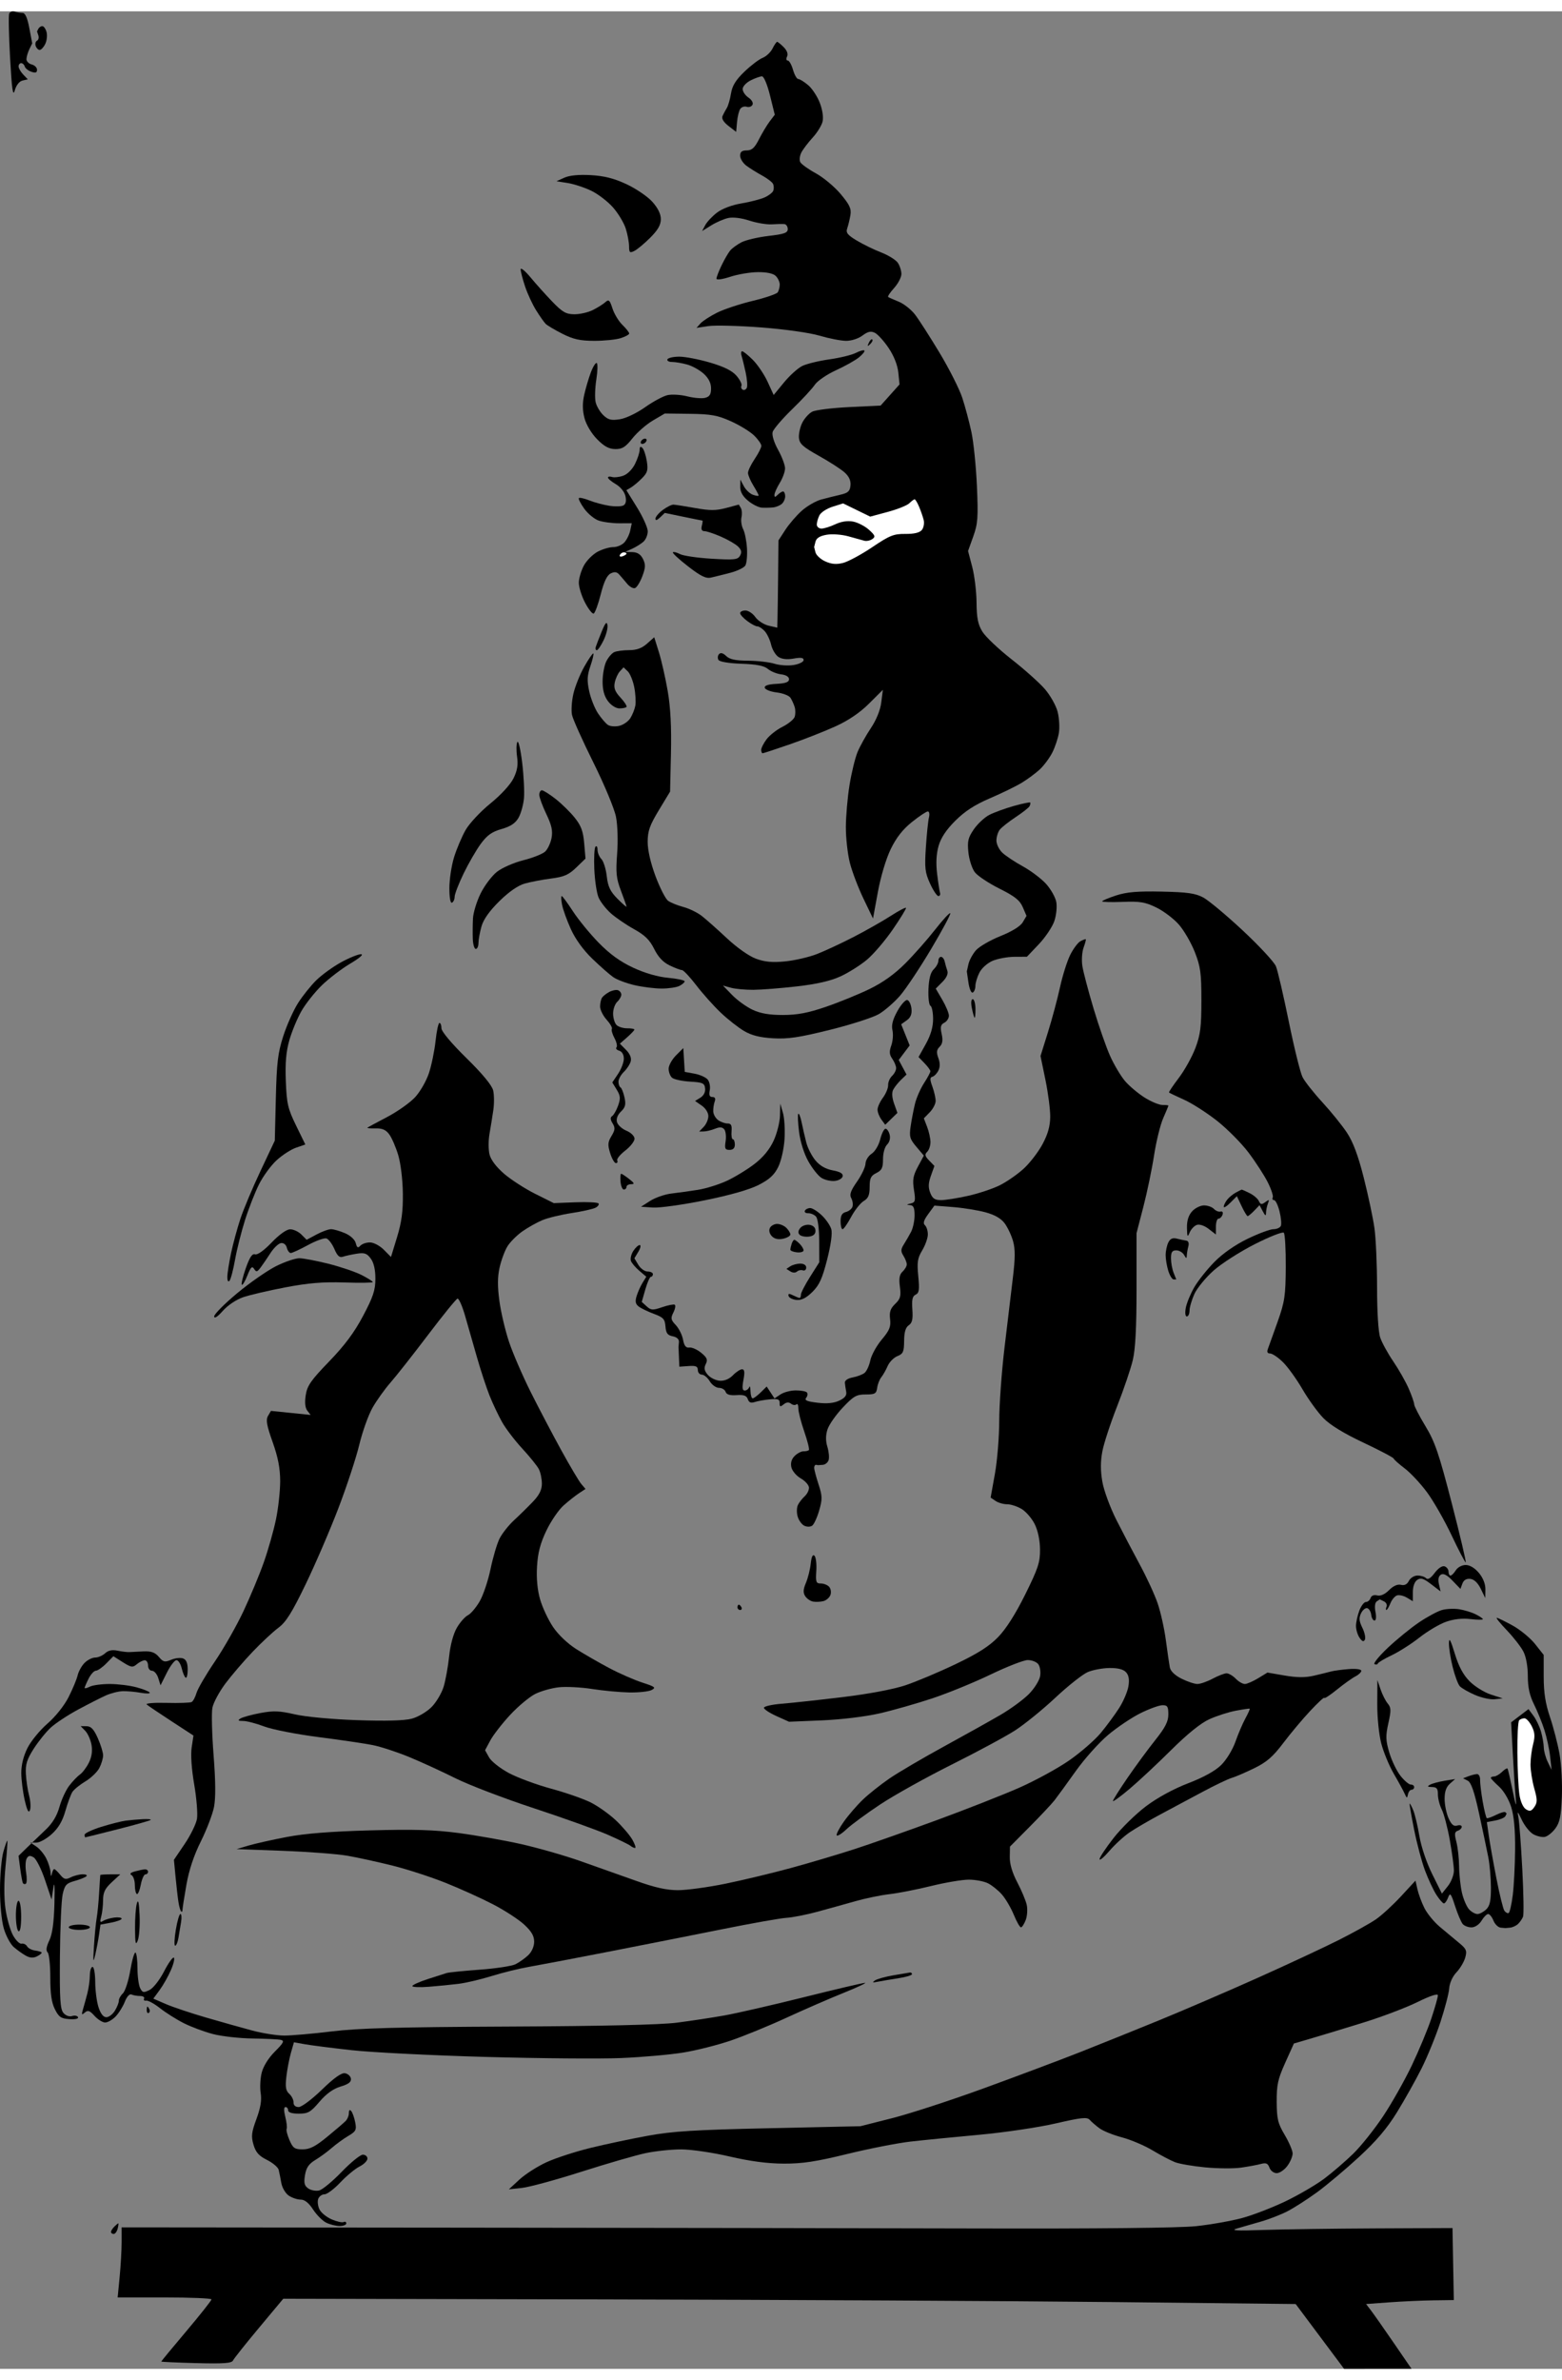 <svg id="svg" xmlns="http://www.w3.org/2000/svg" xmlns:xlink="http://www.w3.org/1999/xlink" version="1.1" width="400" height="609.333" preserveAspectRatio="xMidYMid meet" buffered-rendering="static" style="background: rgb(255, 255, 255);" viewBox="3.99 7.4 590.94 891.62"><rect x="3.99" y="7.4" width="590.94" height="891.62" fill="#808080" stroke="none"/><g><path d="M 9.5 7.5 C 8.675 7.225 7.76 7.562 7.466 8.25 C 7.173 8.938 7.324 16.475 7.803 25 C 8.483 37.101 8.874 39.793 9.587 37.275 C 10.136 35.335 11.297 33.861 12.5 33.578 L 14.5 33.106 L 12.775 31.303 C 11.827 30.311 11.039 28.938 11.025 28.25 C 11.011 27.562 11.45 27 12 27 C 12.55 27 13.156 27.562 13.347 28.25 C 13.537 28.938 14.662 29.837 15.847 30.25 C 17.427 30.801 18 30.601 18 29.5 C 18 28.675 17.1 27.775 16 27.5 C 14.9 27.225 14 26.325 14 25.5 C 14 24.675 14.489 22.988 15.087 21.75 L 16.175 19.5 L 15.087 13.75 C 14.338 9.789 13.533 8 12.5 8 C 11.675 8 10.325 7.775 9.5 7.5 Z " class="odd" fill="#000000"></path><path d="M 20 13 C 19.45 13 18.775 13.45 18.5 14 L 18 15 L 18.5 16.5 C 18.775 17.325 18.55 18.225 18 18.5 C 17.45 18.775 17.225 19.675 17.5 20.5 C 17.775 21.325 18.45 22 19 22 C 19.55 22 20.496 20.988 21.101 19.75 C 21.707 18.512 21.932 16.488 21.601 15.25 C 21.271 14.012 20.55 13 20 13 Z " class="odd" fill="#000000"></path><path d="M 298 18.939 C 297.725 18.941 296.938 20.08 296.25 21.471 C 295.562 22.862 293.875 24.45 292.5 25 C 291.125 25.55 288.015 27.913 285.589 30.25 C 282.331 33.389 281.01 35.546 280.535 38.5 C 280.182 40.7 279.464 43.175 278.94 44 C 278.416 44.825 277.694 46.175 277.336 47 C 276.916 47.969 277.714 49.295 279.593 50.747 L 282.5 52.994 L 282.829 49.247 C 283.01 47.186 283.572 44.938 284.079 44.25 C 284.586 43.562 285.675 43.225 286.5 43.5 C 287.325 43.775 288.301 43.438 288.67 42.75 C 289.055 42.032 288.397 40.862 287.125 40 C 285.906 39.175 284.93 37.712 284.955 36.75 C 284.98 35.788 286.35 34.325 288 33.5 C 289.65 32.675 291.562 31.992 292.25 31.981 C 292.975 31.971 294.257 35.014 295.302 39.231 L 297.105 46.5 L 295.203 49 C 294.158 50.375 292.334 53.413 291.151 55.75 C 289.484 59.043 288.437 60 286.5 60 C 284.667 60 284 60.533 284 62 C 284 63.1 285.045 64.787 286.321 65.75 C 287.598 66.713 290.298 68.4 292.321 69.5 C 294.344 70.6 296.225 72.062 296.5 72.75 C 296.775 73.438 296.791 74.562 296.535 75.25 C 296.28 75.938 294.817 77.069 293.285 77.765 C 291.753 78.46 287.8 79.482 284.5 80.036 C 280.891 80.641 277.205 82.03 275.25 83.521 C 273.462 84.885 271.462 87.013 270.804 88.25 L 269.608 90.5 L 273.054 88.358 C 274.949 87.18 277.85 85.921 279.5 85.56 C 281.308 85.164 284.486 85.555 287.5 86.543 C 290.25 87.445 294.075 88.079 296 87.952 C 297.925 87.825 300.062 87.783 300.75 87.86 C 301.438 87.937 302.005 88.787 302.012 89.75 C 302.021 91.18 300.697 91.654 294.762 92.343 C 290.768 92.807 286.15 93.889 284.5 94.747 C 282.85 95.605 280.913 97.026 280.195 97.904 C 279.477 98.782 278.025 101.3 276.967 103.5 C 275.909 105.7 275.046 107.95 275.048 108.5 C 275.051 109.076 277.27 108.771 280.277 107.783 C 283.149 106.838 287.863 106.051 290.75 106.033 C 294.12 106.012 296.537 106.537 297.5 107.5 C 298.325 108.325 298.993 109.787 298.985 110.75 C 298.976 111.713 298.639 113.019 298.235 113.653 C 297.831 114.288 293.562 115.75 288.75 116.903 C 283.938 118.057 277.863 120.069 275.25 121.375 C 272.637 122.682 269.825 124.507 269 125.431 L 267.5 127.112 L 272 126.438 C 274.475 126.068 283.475 126.298 292 126.95 C 300.879 127.629 310.276 128.954 314 130.052 C 317.575 131.107 322.075 131.992 324 132.019 C 326.02 132.048 328.663 131.209 330.25 130.035 C 332.361 128.472 333.464 128.232 335 129 C 336.1 129.55 338.436 132.137 340.191 134.75 C 342.189 137.725 343.554 141.182 343.843 144 L 344.305 148.5 L 340.726 152.5 L 337.146 156.5 L 325.323 157.07 C 318.82 157.384 312.488 158.171 311.25 158.82 C 310.012 159.469 308.325 161.35 307.5 163 C 306.675 164.65 306.113 167.226 306.25 168.724 C 306.456 170.973 307.761 172.151 313.724 175.474 C 317.697 177.688 322.084 180.512 323.474 181.75 C 325.191 183.28 325.92 184.862 325.75 186.692 C 325.548 188.869 324.83 189.54 322 190.198 C 320.075 190.646 316.812 191.459 314.75 192.006 C 312.688 192.553 309.356 194.463 307.347 196.25 C 305.337 198.037 302.525 201.3 301.097 203.5 L 298.5 207.5 L 298.371 220.5 C 298.299 227.65 298.197 235.075 298.144 237 L 298.046 240.5 L 294.773 239.736 C 292.973 239.316 290.712 237.853 289.75 236.486 C 288.788 235.119 287.1 234 286 234 C 284.9 234 284 234.45 284 235 C 284 235.55 285.238 236.916 286.75 238.035 C 288.262 239.154 289.95 240.039 290.5 240.002 C 291.05 239.965 292.269 240.737 293.208 241.717 C 294.148 242.698 295.273 245.028 295.708 246.896 C 296.144 248.764 297.4 250.87 298.5 251.577 C 299.798 252.411 301.822 252.623 304.265 252.181 C 306.977 251.691 308.026 251.85 308.015 252.75 C 308.007 253.438 306.312 254.28 304.25 254.622 C 302.188 254.964 298.925 254.746 297 254.138 C 295.075 253.531 290.575 253.014 287 252.991 C 282.24 252.961 280.025 252.488 278.727 251.225 C 277.561 250.091 276.633 249.843 276.019 250.5 C 275.505 251.05 275.403 252.032 275.792 252.683 C 276.218 253.395 279.685 253.976 284.5 254.143 C 290.235 254.342 293.066 254.897 294.5 256.107 C 295.6 257.034 297.85 257.952 299.5 258.147 C 301.343 258.364 302.5 259.079 302.5 260 C 302.5 261.088 301.194 261.569 297.75 261.75 C 294.53 261.919 293.107 262.403 293.331 263.25 C 293.514 263.938 295.549 264.725 297.855 265 C 300.161 265.275 302.491 266.175 303.033 267 C 303.574 267.825 304.293 269.4 304.63 270.5 C 304.967 271.6 304.963 273.288 304.621 274.25 C 304.28 275.212 302.2 276.9 300 278 C 297.8 279.1 295.084 281.238 293.965 282.75 C 292.846 284.262 291.946 286.062 291.965 286.75 C 291.984 287.438 292.225 288 292.5 288 C 292.775 288 297.387 286.485 302.75 284.633 C 308.113 282.781 315.875 279.732 320 277.858 C 324.979 275.595 329.265 272.693 332.75 269.225 L 338 264 L 337.397 268.75 C 337.021 271.714 335.536 275.38 333.449 278.5 C 331.609 281.25 329.353 285.3 328.435 287.5 C 327.517 289.7 326.145 295.325 325.387 300 C 324.628 304.675 324.004 311.875 323.999 316 C 323.994 320.125 324.681 326.2 325.527 329.5 C 326.372 332.8 328.685 338.875 330.667 343 L 334.271 350.5 L 336.105 340.5 C 337.18 334.636 339.192 327.915 340.969 324.25 C 343.079 319.899 345.519 316.785 349 314 C 351.75 311.8 354.45 310 355 310 C 355.55 310 355.746 311.012 355.435 312.25 C 355.124 313.488 354.601 318.55 354.273 323.5 C 353.75 331.379 353.945 333.092 355.838 337.25 C 357.027 339.863 358.45 342 359 342 C 359.55 342 359.827 341.438 359.615 340.75 C 359.403 340.062 358.905 336.8 358.51 333.5 C 358.033 329.518 358.228 325.987 359.09 323 C 359.974 319.938 362.005 316.893 365.445 313.472 C 369.025 309.911 372.834 307.446 378.5 305.023 C 382.9 303.142 388.3 300.513 390.5 299.181 C 392.7 297.849 395.779 295.576 397.342 294.129 C 398.904 292.683 401.042 289.812 402.092 287.75 C 403.141 285.688 404.268 282.312 404.597 280.25 C 404.925 278.188 404.7 274.587 404.097 272.25 C 403.493 269.913 401.312 266.056 399.25 263.679 C 397.188 261.303 391.517 256.24 386.648 252.429 C 381.78 248.618 376.83 243.925 375.648 242 C 373.974 239.272 373.487 236.846 373.439 231 C 373.406 226.875 372.669 220.8 371.802 217.5 L 370.226 211.5 L 372.196 206 C 373.924 201.174 374.094 198.845 373.581 187 C 373.259 179.575 372.321 170.35 371.497 166.5 C 370.673 162.65 369.109 156.8 368.023 153.5 C 366.936 150.2 363.068 142.55 359.426 136.5 C 355.784 130.45 351.611 123.953 350.152 122.063 C 348.694 120.172 345.925 117.987 344 117.208 C 342.075 116.428 340.275 115.631 340 115.436 C 339.725 115.242 340.738 113.714 342.25 112.041 C 343.762 110.369 345.003 107.987 345.008 106.75 C 345.012 105.513 344.403 103.6 343.655 102.5 C 342.907 101.4 340.091 99.648 337.397 98.606 C 334.704 97.564 330.544 95.539 328.153 94.106 C 324.63 91.994 323.939 91.121 324.507 89.5 C 324.893 88.4 325.437 86.15 325.715 84.5 C 326.129 82.047 325.457 80.588 322.033 76.5 C 319.729 73.75 315.516 70.231 312.672 68.679 C 309.827 67.128 307.163 65.215 306.75 64.429 C 306.337 63.643 306.532 61.987 307.183 60.75 C 307.834 59.513 309.746 56.998 311.433 55.162 C 313.12 53.326 314.801 50.626 315.169 49.162 C 315.573 47.552 315.178 44.752 314.169 42.078 C 313.251 39.646 311.262 36.608 309.75 35.328 C 308.238 34.048 306.55 33 306 33 C 305.45 33 304.55 31.425 304 29.5 C 303.45 27.575 302.55 26 302 26 C 301.444 26 301.333 25.333 301.75 24.499 C 302.222 23.555 301.758 22.244 300.5 20.966 C 299.4 19.849 298.275 18.937 298 18.939 Z " class="odd" fill="#000000"></path><path d="M 227.5 69.348 C 222.977 69.095 219.439 69.434 217.5 70.306 L 214.5 71.657 L 218.75 72.328 C 221.088 72.698 225.104 74.013 227.675 75.25 C 230.246 76.487 233.958 79.336 235.925 81.581 C 237.891 83.825 240.055 87.425 240.733 89.581 C 241.412 91.736 241.974 94.737 241.983 96.25 C 241.998 98.665 242.244 98.878 244 98 C 245.1 97.45 247.8 95.2 250 93 C 252.889 90.111 254 88.167 254 86 C 254 84.021 252.894 81.774 250.75 79.397 C 248.963 77.416 244.575 74.433 241 72.768 C 236.267 70.564 232.597 69.634 227.5 69.348 Z " class="odd" fill="#000000"></path><path d="M 204.684 108 C 202.634 105.525 200.961 104.175 200.967 105 C 200.972 105.825 201.731 108.75 202.653 111.5 C 203.574 114.25 205.458 118.3 206.838 120.5 C 208.218 122.7 209.832 124.992 210.424 125.593 C 211.016 126.194 213.863 127.882 216.75 129.343 C 220.873 131.429 223.45 132.004 228.75 132.017 C 232.463 132.026 236.963 131.576 238.75 131.017 C 240.537 130.457 242.012 129.662 242.026 129.25 C 242.04 128.838 240.892 127.375 239.475 126 C 238.059 124.625 236.36 121.822 235.7 119.772 C 234.662 116.547 234.298 116.227 233 117.401 C 232.175 118.148 230.037 119.488 228.25 120.379 C 226.463 121.271 223.312 121.984 221.25 121.964 C 218.112 121.934 216.759 121.16 212.956 117.214 C 210.457 114.621 206.735 110.475 204.684 108 Z " class="odd" fill="#000000"></path><path d="M 334 131.507 C 333.725 131.217 333.136 131.772 332.691 132.74 C 332.036 134.164 332.131 134.265 333.191 133.267 C 333.911 132.588 334.275 131.796 334 131.507 Z " class="odd" fill="#000000"></path><path d="M 331 135.674 C 330.725 135.4 329.262 135.811 327.75 136.588 C 326.238 137.365 321.738 138.461 317.75 139.024 C 313.762 139.586 309.15 140.711 307.5 141.523 C 305.85 142.334 302.742 145.136 300.594 147.749 L 296.689 152.5 L 294.393 147.5 C 293.13 144.75 290.613 141.018 288.799 139.206 C 286.984 137.394 285.163 135.932 284.75 135.956 C 284.337 135.98 284.251 136.787 284.558 137.75 C 284.865 138.713 285.556 141.525 286.095 144 C 286.633 146.475 286.832 149.062 286.537 149.75 C 286.242 150.438 285.55 150.775 285 150.5 C 284.45 150.225 284.225 149.55 284.5 149 C 284.775 148.45 283.941 146.762 282.646 145.25 C 281.004 143.332 277.98 141.82 272.646 140.25 C 268.441 139.012 263.2 138 261 138 C 258.8 138 256.775 138.45 256.5 139 C 256.225 139.55 257.012 140.003 258.25 140.006 C 259.488 140.009 262.075 140.451 264 140.988 C 265.925 141.526 268.738 143.098 270.25 144.483 C 272.079 146.157 273 148.004 273 150 C 273 152.274 272.455 153.139 270.75 153.576 C 269.512 153.892 266.475 153.638 264 153.011 C 261.525 152.384 258.15 152.181 256.5 152.56 C 254.85 152.94 251.025 155.005 248 157.149 C 244.896 159.35 240.758 161.321 238.5 161.674 C 235.239 162.183 234.084 161.902 232.25 160.149 C 231.012 158.967 229.703 156.762 229.34 155.25 C 228.977 153.738 229.09 149.876 229.59 146.669 C 230.091 143.462 230.162 140.65 229.75 140.419 C 229.338 140.189 228.325 141.8 227.5 144 C 226.675 146.2 225.55 150.025 225 152.5 C 224.304 155.63 224.339 158.294 225.115 161.25 C 225.767 163.735 227.74 167.039 229.865 169.206 C 232.543 171.936 234.356 172.923 236.75 172.956 C 239.386 172.992 240.614 172.225 243.25 168.896 C 245.037 166.639 248.525 163.602 251 162.146 L 255.5 159.5 L 265 159.62 C 272.991 159.722 275.453 160.167 280.5 162.427 C 283.8 163.904 287.747 166.325 289.271 167.807 C 290.795 169.288 292.033 171.062 292.021 171.75 C 292.01 172.438 290.861 174.688 289.47 176.75 C 288.078 178.812 286.954 181.175 286.973 182 C 286.992 182.825 287.906 184.963 289.004 186.75 C 290.102 188.537 291 190.225 291 190.5 C 291 190.775 290.041 190.662 288.87 190.25 C 287.698 189.838 286.141 188.375 285.41 187 L 284.08 184.5 L 284.04 187.25 C 284.013 189.114 284.966 190.805 287 192.5 C 288.65 193.875 291.012 195.052 292.25 195.115 C 293.488 195.178 295.4 195.135 296.5 195.018 C 297.6 194.901 299.083 194.286 299.795 193.652 C 300.507 193.019 301.069 191.713 301.045 190.75 C 301.02 189.787 300.663 188.993 300.25 188.983 C 299.837 188.974 298.93 189.537 298.233 190.233 C 297.229 191.238 296.97 191.241 296.983 190.25 C 296.993 189.562 297.898 187.537 298.996 185.75 C 300.094 183.963 300.994 181.488 300.996 180.25 C 300.998 179.012 299.816 175.863 298.368 173.25 C 296.808 170.434 295.965 167.686 296.299 166.5 C 296.608 165.4 299.93 161.523 303.681 157.883 C 307.431 154.244 311.288 150.082 312.25 148.633 C 313.212 147.185 316.812 144.717 320.25 143.149 C 323.688 141.582 327.625 139.37 329 138.235 C 330.375 137.101 331.275 135.948 331 135.674 Z " class="odd" fill="#000000"></path><path d="M 248 169 C 247.45 169 246.775 169.45 246.5 170 C 246.225 170.55 246.45 171 247 171 C 247.55 171 248.225 170.55 248.5 170 C 248.775 169.45 248.55 169 248 169 Z " class="odd" fill="#000000"></path><path d="M 247.007 172.5 C 246.302 171.822 245.972 172.064 245.983 173.25 C 245.993 174.213 245.213 176.593 244.25 178.54 C 243.22 180.624 241.368 182.475 239.75 183.04 C 238.238 183.568 236.325 183.775 235.5 183.5 C 234.675 183.225 234.003 183.338 234.006 183.75 C 234.01 184.162 235.36 185.287 237.006 186.25 C 238.74 187.264 240.257 189.157 240.611 190.75 C 241.012 192.56 240.756 193.76 239.861 194.261 C 239.112 194.679 236.7 194.741 234.5 194.399 C 232.3 194.056 228.925 193.15 227 192.385 C 225.075 191.62 223.275 191.212 223 191.479 C 222.725 191.746 223.625 193.54 225 195.467 C 226.375 197.393 228.85 199.434 230.5 200.001 C 232.15 200.569 235.637 201.026 238.25 201.017 L 243 201 L 242.422 203.75 C 242.104 205.262 241.092 207.302 240.172 208.283 C 239.252 209.263 237.375 210.049 236 210.029 C 234.625 210.009 231.989 210.782 230.142 211.746 C 228.295 212.711 225.93 215.075 224.888 217 C 223.846 218.925 222.985 221.85 222.975 223.5 C 222.965 225.15 224.015 228.525 225.309 231 C 226.603 233.475 228.075 235.349 228.581 235.165 C 229.086 234.981 230.287 231.719 231.25 227.915 C 232.457 223.147 233.621 220.69 235 220 C 236.462 219.269 237.336 219.374 238.25 220.388 C 238.938 221.152 240.287 222.727 241.25 223.888 C 242.213 225.05 243.562 225.783 244.25 225.518 C 244.938 225.252 246.175 223.239 247 221.044 C 248.229 217.773 248.274 216.596 247.25 214.526 C 246.388 212.784 245.147 211.975 243.25 211.919 L 240.5 211.838 L 243.104 210.669 C 244.537 210.026 246.469 208.825 247.399 208 C 248.328 207.175 249.069 205.375 249.044 204 C 249.019 202.625 247.19 198.575 244.979 195 L 240.958 188.5 L 242.67 187.5 C 243.612 186.95 245.495 185.375 246.856 184 C 248.959 181.875 249.233 180.9 248.689 177.5 C 248.336 175.3 247.58 173.05 247.007 172.5 Z " class="odd" fill="#000000"></path><path d="M 350 191.948 C 350.275 191.933 351.032 193.176 351.683 194.71 C 352.334 196.245 353.121 198.512 353.433 199.75 C 353.745 200.988 353.438 202.695 352.75 203.545 C 351.913 204.579 349.849 205.073 346.5 205.041 C 342.112 204.999 340.582 205.611 334 210.041 C 329.875 212.818 324.925 215.497 323 215.995 C 320.456 216.654 318.613 216.505 316.25 215.45 C 314.462 214.653 312.775 213.1 312.5 212 L 312 210 L 312.5 208 C 312.846 206.615 314.154 205.8 316.75 205.35 C 318.854 204.986 322.475 205.254 325 205.962 C 327.475 206.655 330.175 207.403 331 207.624 C 331.825 207.845 333.175 207.562 334 206.995 C 335.274 206.12 335.085 205.59 332.75 203.482 C 331.238 202.117 328.538 200.719 326.75 200.375 C 324.65 199.971 322.261 200.333 320 201.396 C 318.075 202.302 315.712 203.033 314.75 203.021 C 313.788 203.01 313 202.325 313 201.5 C 313 200.675 313.45 199.1 314 198 C 314.55 196.9 316.791 195.438 318.98 194.75 L 322.961 193.5 L 328.087 196 L 333.213 198.5 L 339.857 196.713 C 343.51 195.73 347.175 194.262 348 193.451 C 348.825 192.64 349.725 191.964 350 191.948 Z " class="even" fill="#ffffff"></path><path d="M 258.75 193.965 C 258.062 193.946 256.262 194.846 254.75 195.965 C 253.238 197.084 251.985 198.562 251.967 199.25 C 251.946 200.072 252.545 199.918 253.717 198.799 L 255.5 197.097 L 262.5 198.549 C 266.35 199.347 269.613 200 269.75 200 C 269.887 200 269.775 200.9 269.5 202 C 269.167 203.333 269.5 204 270.5 204 C 271.325 204 274.137 204.932 276.75 206.071 C 279.363 207.211 282.277 208.898 283.226 209.821 C 284.495 211.056 284.694 211.963 283.976 213.25 C 283.114 214.796 281.862 214.933 273.25 214.423 C 267.887 214.105 262.492 213.318 261.261 212.673 C 260.03 212.028 258.812 211.725 258.555 212 C 258.298 212.275 260.88 214.664 264.294 217.308 C 269.119 221.046 271.056 221.991 273 221.551 C 274.375 221.24 277.646 220.427 280.269 219.743 C 282.892 219.059 285.454 217.825 285.961 217 C 286.469 216.175 286.751 213.25 286.588 210.5 C 286.426 207.75 285.777 204.488 285.146 203.25 C 284.516 202.012 284.229 199.988 284.51 198.75 C 284.79 197.512 284.678 195.925 284.26 195.223 L 283.5 193.946 L 278.72 195.223 C 274.869 196.252 272.584 196.257 266.97 195.25 C 263.136 194.562 259.438 193.984 258.75 193.965 Z " class="odd" fill="#000000"></path><path d="M 240 212 C 240.55 212 241 212.225 241 212.5 C 241 212.775 240.325 213.225 239.5 213.5 C 238.675 213.775 238.225 213.55 238.5 213 C 238.775 212.45 239.45 212 240 212 Z " class="even" fill="#ffffff"></path><path d="M 233.807 239.5 C 233.54 238.017 232.973 238.663 231.614 242 C 230.605 244.475 229.605 247.062 229.39 247.75 C 229.176 248.438 229.338 249.014 229.75 249.031 C 230.162 249.049 231.325 247.361 232.333 245.281 C 233.342 243.202 234.005 240.6 233.807 239.5 Z " class="odd" fill="#000000"></path><path d="M 253.278 249.811 L 251.5 244.121 L 248.75 246.561 C 246.81 248.282 244.822 249 242 249 C 239.8 249 237.261 249.338 236.359 249.75 C 235.456 250.162 234.106 251.738 233.359 253.25 C 232.611 254.762 231.984 258.137 231.965 260.75 C 231.942 264.001 232.573 266.368 233.965 268.25 C 235.116 269.805 236.978 271.012 238.25 271.028 C 239.488 271.043 240.725 270.798 241 270.483 C 241.275 270.168 240.262 268.58 238.75 266.955 C 236.65 264.698 236.134 263.35 236.566 261.25 C 236.877 259.738 237.755 257.825 238.516 257 L 239.901 255.5 L 241.477 257 C 242.344 257.825 243.451 260.525 243.937 263 C 244.423 265.475 244.61 268.625 244.352 270 C 244.094 271.375 243.235 273.512 242.442 274.75 C 241.649 275.988 239.762 277.286 238.25 277.635 C 236.738 277.984 234.825 277.829 234 277.291 C 233.175 276.753 231.479 274.78 230.23 272.906 C 228.982 271.033 227.478 267.25 226.888 264.5 C 226.026 260.483 226.118 258.615 227.358 255 C 228.206 252.525 228.698 250.387 228.45 250.25 C 228.203 250.113 226.664 252.363 225.032 255.25 C 223.399 258.137 221.547 262.75 220.915 265.5 C 220.283 268.25 220.048 271.85 220.393 273.5 C 220.738 275.15 224.377 283.25 228.48 291.5 C 232.593 299.77 236.426 308.968 237.024 312 C 237.652 315.182 237.838 321.083 237.466 326 C 236.92 333.221 237.137 335.327 238.911 340 C 240.059 343.025 241.007 345.725 241.018 346 C 241.028 346.275 239.478 344.925 237.573 343 C 234.845 340.242 233.99 338.44 233.541 334.5 C 233.228 331.75 232.314 328.825 231.511 328 C 230.708 327.175 230.052 325.6 230.053 324.5 C 230.054 323.4 229.706 322.872 229.278 323.328 C 228.85 323.783 228.649 327.608 228.831 331.828 C 229.013 336.047 229.729 340.85 230.422 342.5 C 231.115 344.15 233.216 346.863 235.091 348.53 C 236.966 350.196 240.918 352.896 243.873 354.53 C 247.957 356.788 249.781 358.579 251.48 362 C 253.012 365.086 254.859 367.05 257.357 368.25 C 259.361 369.212 261.45 370 262 370 C 262.55 370 264.984 372.587 267.408 375.75 C 269.833 378.913 273.995 383.569 276.658 386.097 C 279.321 388.626 283.3 391.751 285.5 393.043 C 288.361 394.722 291.493 395.506 296.5 395.793 C 302.123 396.116 306.352 395.486 318 392.589 C 325.975 390.605 334.3 387.924 336.5 386.631 C 338.7 385.337 342.3 382.207 344.5 379.674 C 346.7 377.141 351.988 369.203 356.25 362.034 C 360.512 354.865 363.775 348.775 363.5 348.5 C 363.225 348.225 360.637 351.024 357.75 354.72 C 354.863 358.416 349.795 364.153 346.49 367.47 C 342.468 371.505 338.002 374.705 332.99 377.144 C 328.87 379.149 321.45 382.177 316.5 383.875 C 309.73 386.197 305.703 386.966 300.25 386.981 C 295.1 386.994 291.769 386.428 288.75 385.025 C 286.413 383.939 282.925 381.431 281 379.452 L 277.5 375.854 L 280.5 376.677 C 282.15 377.13 285.975 377.484 289 377.464 C 292.025 377.444 299.45 376.858 305.5 376.163 C 313.042 375.295 318.229 374.102 322 372.366 C 325.025 370.974 329.525 368.134 332 366.056 C 334.475 363.978 338.863 358.841 341.75 354.639 C 344.637 350.438 346.887 346.763 346.75 346.472 C 346.613 346.182 344.025 347.542 341 349.494 C 337.975 351.446 331.675 355.02 327 357.435 C 322.325 359.85 316.025 362.784 313 363.955 C 309.975 365.125 304.575 366.368 301 366.716 C 296.172 367.186 293.342 366.924 290 365.7 C 287.371 364.736 282.797 361.52 279 357.964 C 275.425 354.617 271.15 350.822 269.5 349.531 C 267.85 348.24 264.7 346.708 262.5 346.127 C 260.3 345.545 257.708 344.491 256.739 343.785 C 255.771 343.078 253.635 338.9 251.993 334.5 C 250.129 329.507 249.011 324.621 249.018 321.5 C 249.027 317.4 249.792 315.239 253.264 309.5 L 257.498 302.5 L 257.827 288 C 258.051 278.067 257.667 270.665 256.606 264.5 C 255.753 259.55 254.256 252.94 253.278 249.811 Z " class="odd" fill="#000000"></path><path d="M 201.533 291.5 C 200.934 286.55 200.118 283.062 199.721 283.75 C 199.325 284.438 199.274 286.913 199.608 289.25 C 200.058 292.395 199.705 294.54 198.248 297.5 C 197.093 299.846 193.476 303.774 189.5 307 C 185.772 310.025 181.565 314.525 180.152 317 C 178.738 319.475 176.776 324.087 175.791 327.25 C 174.806 330.413 174 335.7 174 339 C 174 342.667 174.389 344.806 175 344.5 C 175.55 344.225 175.997 343.212 175.994 342.25 C 175.991 341.288 177.511 337.35 179.374 333.5 C 181.236 329.65 184.164 324.587 185.88 322.25 C 188.285 318.974 190.089 317.69 193.75 316.647 C 197.155 315.677 198.969 314.474 200.156 312.397 C 201.067 310.804 201.995 307.475 202.218 305 C 202.441 302.525 202.133 296.45 201.533 291.5 Z " class="odd" fill="#000000"></path><path d="M 209 302 C 208.45 302 208.01 302.788 208.022 303.75 C 208.034 304.712 209.23 307.975 210.68 311 C 212.688 315.191 213.161 317.333 212.663 320 C 212.304 321.925 211.221 324.247 210.255 325.161 C 209.29 326.074 205.575 327.554 202 328.448 C 198.425 329.342 193.925 331.315 192 332.831 C 190.075 334.347 187.289 338.042 185.809 341.043 C 184.329 344.045 183.029 348.3 182.92 350.5 C 182.81 352.7 182.783 356.188 182.86 358.25 C 182.937 360.312 183.45 362 184 362 C 184.55 362 185.003 360.988 185.006 359.75 C 185.009 358.512 185.519 355.7 186.14 353.5 C 186.89 350.846 189.16 347.636 192.885 343.961 C 196.499 340.396 199.925 338.015 202.5 337.281 C 204.7 336.654 209.2 335.793 212.5 335.369 C 217.397 334.739 219.143 333.976 222 331.213 L 225.5 327.829 L 225 322.018 C 224.609 317.469 223.828 315.369 221.406 312.353 C 219.705 310.234 216.442 307.038 214.156 305.25 C 211.87 303.462 209.55 302 209 302 Z " class="odd" fill="#000000"></path><path d="M 393.75 306.625 C 393.613 306.419 390.8 307.011 387.5 307.941 C 384.2 308.87 380.038 310.389 378.25 311.315 C 376.462 312.242 373.839 314.688 372.421 316.75 C 370.234 319.929 369.92 321.261 370.36 325.5 C 370.645 328.25 371.741 331.625 372.796 333 C 373.851 334.375 378.04 337.161 382.107 339.192 C 387.905 342.087 389.807 343.598 390.923 346.192 L 392.346 349.5 L 390.923 351.909 C 390.032 353.417 386.881 355.37 382.5 357.131 C 378.65 358.678 374.488 361.082 373.25 362.472 C 372.012 363.862 370.72 366.238 370.377 367.75 L 369.755 370.5 L 370.377 374.75 C 370.72 377.087 371.45 378.775 372 378.5 C 372.55 378.225 373 377.1 373 376 C 373 374.9 373.675 372.65 374.5 371 C 375.348 369.303 377.52 367.348 379.5 366.5 C 381.425 365.675 385.137 364.99 387.75 364.978 L 392.5 364.955 L 397 360.216 C 399.475 357.609 402.111 353.682 402.858 351.488 C 403.61 349.277 403.945 346.052 403.608 344.25 C 403.273 342.462 401.538 339.385 399.75 337.41 C 397.962 335.436 394.025 332.46 391 330.797 C 387.975 329.135 384.476 326.812 383.224 325.637 C 381.973 324.462 380.953 322.375 380.957 321 C 380.962 319.625 381.536 317.775 382.233 316.889 C 382.93 316.003 385.637 313.866 388.25 312.139 C 390.863 310.413 393.225 308.55 393.5 308 C 393.775 307.45 393.887 306.831 393.75 306.625 Z " class="odd" fill="#000000"></path><path d="M 443.5 340.316 C 434.326 340.122 430.257 340.467 426.221 341.781 C 423.317 342.726 420.953 343.725 420.968 344 C 420.983 344.275 424.484 344.367 428.748 344.204 C 435.316 343.953 437.264 344.281 441.5 346.353 C 444.25 347.697 448.075 350.6 450 352.803 C 451.925 355.007 454.625 359.665 456 363.155 C 458.175 368.676 458.5 371.059 458.5 381.5 C 458.5 391.55 458.131 394.475 456.229 399.5 C 454.98 402.8 452.167 407.863 449.979 410.75 C 447.79 413.637 446.113 416.13 446.25 416.29 C 446.387 416.449 448.963 417.686 451.974 419.04 C 454.984 420.393 460.609 423.998 464.474 427.051 C 468.338 430.104 473.688 435.504 476.361 439.051 C 479.035 442.598 482.298 447.637 483.611 450.25 C 484.925 452.863 485.775 455.45 485.5 456 C 485.225 456.55 485.45 457 486 457 C 486.55 457 487.477 458.913 488.06 461.25 C 488.643 463.587 488.868 466.062 488.56 466.75 C 488.252 467.438 486.988 467.997 485.75 467.994 C 484.512 467.991 480.125 469.62 476 471.614 C 471.3 473.887 466.61 477.156 463.437 480.37 C 460.653 483.192 457.209 487.525 455.785 490 C 454.361 492.475 452.927 495.962 452.598 497.75 C 452.249 499.649 452.416 501 453 501 C 453.55 501 454.01 499.988 454.022 498.75 C 454.034 497.512 454.859 494.7 455.856 492.5 C 456.853 490.3 460.106 486.325 463.084 483.667 C 466.063 481.009 473.082 476.509 478.683 473.667 C 484.284 470.825 489.234 468.876 489.683 469.335 C 490.132 469.794 490.466 475.644 490.425 482.335 C 490.359 493.194 490.028 495.412 487.346 503 C 485.693 507.675 484.039 512.288 483.671 513.25 C 483.216 514.437 483.483 515 484.5 515 C 485.325 515 487.497 516.462 489.326 518.25 C 491.155 520.038 494.486 524.65 496.727 528.5 C 498.969 532.35 502.535 537.275 504.651 539.445 C 507.176 542.033 512.371 545.215 519.75 548.695 C 525.938 551.613 531.112 554.337 531.25 554.75 C 531.388 555.163 533.283 556.85 535.463 558.5 C 537.643 560.15 541.423 564.2 543.863 567.5 C 546.304 570.8 550.483 578.112 553.15 583.75 C 555.818 589.388 558.225 594 558.5 594 C 558.775 594 556.413 583.979 553.25 571.731 C 548.36 552.795 546.866 548.418 543.265 542.481 C 540.936 538.642 539.024 534.938 539.015 534.25 C 539.007 533.562 538.066 530.862 536.923 528.25 C 535.781 525.638 533.16 521.025 531.099 518 C 529.037 514.975 526.814 510.925 526.159 509 C 525.439 506.885 524.966 499.365 524.964 490 C 524.962 481.475 524.511 471.35 523.963 467.5 C 523.414 463.65 521.596 455.1 519.923 448.5 C 517.799 440.118 515.883 434.992 513.571 431.5 C 511.749 428.75 507.568 423.575 504.279 420 C 500.989 416.425 497.612 412.15 496.774 410.5 C 495.936 408.85 493.598 399.4 491.58 389.5 C 489.562 379.6 487.368 370.177 486.705 368.559 C 486.042 366.942 480.41 360.867 474.188 355.059 C 467.966 349.252 461.216 343.616 459.188 342.535 C 456.214 340.95 453.175 340.52 443.5 340.316 Z " class="odd" fill="#000000"></path><path d="M 216.5 342 C 216.225 342 216.279 343.462 216.62 345.25 C 216.961 347.038 218.461 351.2 219.953 354.5 C 221.663 358.281 224.669 362.43 228.083 365.718 C 231.062 368.589 234.625 371.719 236 372.675 C 237.375 373.632 240.975 374.989 244 375.691 C 247.025 376.394 251.637 376.976 254.25 376.984 C 256.863 376.993 259.9 376.55 261 376 C 262.1 375.45 263.004 374.663 263.009 374.25 C 263.014 373.837 260.201 373.239 256.759 372.92 C 252.78 372.551 247.95 371.152 243.5 369.079 C 238.622 366.807 234.677 363.952 230.484 359.659 C 227.175 356.272 222.787 350.913 220.734 347.75 C 218.68 344.587 216.775 342 216.5 342 Z " class="odd" fill="#000000"></path><path d="M 414.764 358.325 C 414.619 358.23 413.712 358.567 412.75 359.075 C 411.788 359.584 410.046 361.913 408.879 364.25 C 407.713 366.587 405.972 372.1 405.012 376.5 C 404.051 380.9 402 388.55 400.453 393.5 L 397.641 402.5 L 399.499 411.5 C 400.52 416.45 401.336 422.75 401.311 425.5 C 401.279 429.039 400.424 432.07 398.383 435.872 C 396.797 438.827 393.587 442.989 391.25 445.122 C 388.913 447.255 384.863 450.069 382.25 451.375 C 379.637 452.682 374.238 454.482 370.25 455.375 C 366.262 456.269 361.65 457 360 457 C 357.654 457 356.766 456.4 355.926 454.25 C 355.124 452.197 355.187 450.56 356.176 447.787 L 357.5 444.075 L 355.5 442.014 C 353.892 440.357 353.748 439.713 354.767 438.727 C 355.463 438.052 356.02 436.375 356.005 435 C 355.989 433.625 355.419 431.054 354.738 429.288 L 353.5 426.076 L 355.729 423.788 C 356.955 422.529 357.962 420.6 357.967 419.5 C 357.972 418.4 357.419 415.964 356.738 414.087 C 355.75 411.364 355.753 410.606 356.75 410.337 C 357.438 410.152 358.45 409.1 359 408 C 359.669 406.662 359.664 405.089 358.984 403.25 C 358.197 401.118 358.307 400.163 359.474 399 C 360.566 397.913 360.776 396.579 360.24 394.153 C 359.651 391.489 359.857 390.622 361.25 389.903 C 362.212 389.406 362.995 388.212 362.988 387.25 C 362.981 386.288 361.856 383.587 360.488 381.25 L 358 377 L 360.5 374.5 C 362.102 372.898 362.78 371.372 362.387 370.25 C 362.049 369.288 361.599 367.712 361.387 366.75 C 361.174 365.788 360.55 365 360 365 C 359.45 365 359 365.675 359 366.5 C 359 367.325 358.212 368.759 357.25 369.688 C 356.053 370.841 355.421 373.213 355.25 377.188 C 355.113 380.384 355.45 383.225 356 383.5 C 356.55 383.775 357 386.025 357 388.5 C 357 391.544 356.11 394.6 354.25 397.945 L 351.5 402.89 L 353.729 405.195 C 354.955 406.463 355.967 407.837 355.979 408.25 C 355.991 408.663 354.909 410.688 353.575 412.75 C 352.241 414.812 350.707 418.3 350.166 420.5 C 349.625 422.7 348.885 426.525 348.522 429 C 347.936 432.987 348.182 433.88 350.681 436.832 L 353.5 440.164 L 351.266 444.332 C 349.431 447.756 349.163 449.329 349.766 453.146 C 350.42 457.287 350.282 457.846 348.5 458.28 C 346.882 458.675 346.834 458.79 348.25 458.884 C 349.586 458.973 349.999 459.887 349.994 462.75 C 349.99 464.812 349.395 467.625 348.671 469 C 347.947 470.375 346.712 472.512 345.927 473.75 C 344.768 475.578 344.734 476.375 345.75 478 C 346.438 479.1 347.02 480.562 347.045 481.25 C 347.069 481.938 346.366 483.175 345.483 484 C 344.289 485.114 344.021 486.593 344.438 489.75 C 344.911 493.326 344.628 494.357 342.656 496.25 C 340.844 497.99 340.407 499.293 340.729 502 C 341.072 504.884 340.517 506.248 337.573 509.75 C 335.608 512.087 333.663 515.625 333.25 517.612 C 332.837 519.599 331.85 521.736 331.056 522.362 C 330.262 522.988 328.237 523.754 326.556 524.065 C 324.738 524.401 323.55 525.211 323.623 526.065 C 323.69 526.854 323.915 528.382 324.123 529.46 C 324.391 530.851 323.63 531.83 321.5 532.835 C 319.444 533.805 316.849 534.053 313.25 533.625 C 309.239 533.147 308.234 532.705 308.992 531.75 C 309.538 531.062 309.65 530.15 309.242 529.722 C 308.834 529.294 306.925 528.953 305 528.964 C 303.075 528.976 300.488 529.663 299.25 530.492 L 297 532 L 295.522 529.75 L 294.044 527.5 L 291.772 529.729 C 290.522 530.955 289.163 531.967 288.75 531.979 C 288.337 531.991 287.964 530.763 287.921 529.25 C 287.878 527.737 287.653 527.062 287.421 527.75 C 287.189 528.438 286.438 529.007 285.75 529.015 C 284.832 529.027 284.699 527.964 285.25 525.015 C 285.799 522.074 285.666 520.993 284.75 520.974 C 284.062 520.96 282.504 521.973 281.287 523.224 C 279.88 524.671 278.058 525.43 276.287 525.308 C 274.754 525.202 272.712 524.189 271.75 523.058 C 270.426 521.501 270.243 520.513 271 519 C 271.816 517.368 271.499 516.586 269.279 514.75 C 267.783 513.513 265.758 512.612 264.779 512.75 C 263.484 512.932 262.835 512.117 262.392 509.75 C 262.058 507.962 260.82 505.485 259.642 504.244 C 257.773 502.275 257.659 501.67 258.75 499.494 C 259.438 498.122 259.663 496.802 259.25 496.56 C 258.837 496.319 256.7 496.737 254.5 497.491 C 250.942 498.71 250.295 498.675 248.64 497.18 L 246.781 495.5 L 248.14 490.742 C 248.888 488.125 249.838 485.988 250.25 485.992 C 250.662 485.996 251 485.55 251 485 C 251 484.45 250.1 484 249 484 C 247.9 484 246.325 482.875 245.5 481.5 L 244 479 L 245.5 476.5 C 246.325 475.125 246.55 474 246 474 C 245.45 474 244.354 475.012 243.564 476.25 C 242.774 477.488 242.379 479.175 242.687 480 C 242.995 480.825 244.429 482.506 245.873 483.736 L 248.5 485.973 L 247.098 488.236 C 246.327 489.481 245.315 491.738 244.848 493.25 C 244.203 495.342 244.394 496.299 245.644 497.25 C 246.549 497.938 249.136 499.185 251.394 500.022 C 254.932 501.334 255.535 501.991 255.75 504.772 C 255.947 507.321 256.526 508.105 258.5 508.5 C 260.115 508.823 260.944 509.619 260.842 510.75 L 260.683 512.5 L 260.842 516.25 L 261 520 L 264.494 519.75 C 267.249 519.553 267.99 519.87 267.994 521.25 C 267.997 522.212 268.675 523 269.5 523 C 270.325 523 271.675 524.125 272.5 525.5 C 273.325 526.875 274.9 528 276 528 C 277.1 528 278.225 528.675 278.5 529.5 C 278.845 530.536 280.13 530.923 282.651 530.75 C 285.396 530.562 286.45 530.939 286.901 532.272 C 287.326 533.53 288.081 533.849 289.5 533.37 C 290.6 532.998 293.188 532.538 295.25 532.347 C 298.299 532.065 298.992 532.327 298.955 533.75 C 298.919 535.202 299.174 535.287 300.455 534.25 C 301.499 533.405 302.405 533.322 303.25 533.992 C 303.938 534.538 304.85 534.65 305.278 534.242 C 305.706 533.834 306.043 534.513 306.028 535.75 C 306.012 536.987 307.012 540.926 308.25 544.502 C 309.488 548.078 310.275 551.241 310 551.53 C 309.725 551.819 308.825 552.028 308 551.995 C 307.175 551.962 305.676 552.737 304.668 553.717 C 303.457 554.896 303.018 556.347 303.371 558 C 303.667 559.38 305.272 561.284 306.953 562.25 C 308.629 563.212 310.02 564.788 310.045 565.75 C 310.069 566.712 309.341 568.175 308.427 569 C 307.513 569.825 306.368 571.288 305.882 572.25 C 305.397 573.212 305.337 575.184 305.75 576.632 C 306.163 578.079 307.288 579.654 308.25 580.132 C 309.244 580.625 310.54 580.621 311.25 580.123 C 311.938 579.64 313.131 577.053 313.902 574.373 C 315.142 570.065 315.115 568.92 313.666 564.5 C 312.764 561.75 312.02 558.938 312.013 558.25 C 312.006 557.562 312.337 557.053 312.75 557.118 L 313.5 557.237 L 315.25 557.118 C 316.212 557.053 317.223 556.212 317.495 555.25 C 317.767 554.288 317.542 552.038 316.995 550.25 C 316.326 548.063 316.339 545.937 317.037 543.75 C 317.607 541.962 320.194 538.25 322.787 535.5 C 326.917 531.119 327.995 530.5 331.5 530.5 C 335.009 530.5 335.542 530.193 335.841 528 C 336.029 526.625 336.729 524.825 337.398 524 C 338.066 523.175 339.15 521.263 339.807 519.75 C 340.463 518.237 342.125 516.55 343.5 516 C 345.666 515.134 346.005 514.366 346.039 510.25 C 346.066 506.92 346.589 505.152 347.789 504.335 C 349.102 503.441 349.419 502.046 349.154 498.335 C 348.89 494.65 349.187 493.322 350.404 492.75 C 351.718 492.133 351.892 490.894 351.39 485.75 C 350.876 480.48 351.11 478.951 352.886 476 C 354.045 474.075 355.002 471.375 355.013 470 C 355.024 468.625 354.531 467.05 353.917 466.5 C 353.112 465.778 353.456 464.605 355.151 462.286 L 357.5 459.073 L 364.5 459.623 C 368.35 459.926 373.863 460.81 376.75 461.587 C 380.268 462.534 382.679 463.907 384.057 465.75 C 385.189 467.262 386.624 470.3 387.248 472.5 C 388.102 475.514 388.082 478.964 387.166 486.5 C 386.498 492 385.071 503.925 383.994 513 C 382.918 522.075 382.03 534.45 382.02 540.5 C 382.011 546.55 381.276 555.55 380.387 560.5 L 378.77 569.5 L 380.635 570.767 C 381.661 571.464 383.625 572.028 385 572.021 C 386.375 572.013 388.85 572.82 390.5 573.813 C 392.15 574.806 394.379 577.392 395.453 579.559 C 396.662 581.999 397.424 585.641 397.453 589.121 C 397.494 593.989 396.744 596.268 391.864 606.121 C 388.201 613.515 384.612 619.163 381.614 622.25 C 378.235 625.729 373.923 628.472 365.5 632.5 C 359.175 635.525 350.625 639.125 346.5 640.5 C 341.949 642.017 332.61 643.773 322.75 644.965 C 313.812 646.045 303.462 647.17 299.75 647.465 C 296.038 647.759 293 648.45 293 649 C 293 649.55 295.137 650.963 297.75 652.139 L 302.5 654.278 L 315 653.756 C 322.267 653.452 331.372 652.347 336.75 651.117 C 341.837 649.952 350.837 647.388 356.75 645.418 C 362.663 643.448 372.562 639.398 378.75 636.418 C 384.938 633.438 391.238 630.98 392.75 630.955 C 394.262 630.931 396.062 631.606 396.75 632.455 C 397.441 633.309 397.776 635.342 397.5 637 C 397.225 638.65 395.312 641.71 393.25 643.8 C 391.188 645.89 386.35 649.438 382.5 651.683 C 378.65 653.928 368.975 659.333 361 663.692 C 353.025 668.052 343.8 673.47 340.5 675.732 C 337.2 677.995 332.695 681.568 330.488 683.673 C 328.281 685.778 325.035 689.525 323.274 692 C 321.513 694.475 320.281 696.837 320.536 697.25 C 320.791 697.663 322.462 696.615 324.25 694.923 C 326.038 693.231 331.775 689.012 337 685.548 C 342.225 682.084 354.375 675.313 364 670.502 C 373.625 665.691 384.425 659.872 388 657.571 C 391.575 655.271 398.438 649.701 403.25 645.194 C 408.062 640.687 413.575 636.325 415.5 635.5 C 417.425 634.675 421.137 633.98 423.75 633.955 C 426.944 633.926 428.991 634.453 430 635.566 C 431.04 636.714 431.316 638.337 430.9 640.861 C 430.57 642.862 429.015 646.525 427.445 649 C 425.875 651.475 422.726 655.75 420.448 658.5 C 418.169 661.25 412.749 665.959 408.402 668.965 C 404.056 671.971 395.55 676.609 389.5 679.271 C 383.45 681.934 369.5 687.415 358.5 691.452 C 347.5 695.489 333.55 700.405 327.5 702.376 C 321.45 704.347 310.65 707.559 303.5 709.514 C 296.35 711.468 285.1 714.171 278.5 715.521 C 271.9 716.871 263.8 717.977 260.5 717.979 C 256.136 717.981 251.774 717.005 244.5 714.397 C 239 712.426 229.55 709.076 223.5 706.953 C 217.45 704.83 207.325 701.936 201 700.522 C 194.675 699.109 184.1 697.237 177.5 696.364 C 168.203 695.134 160.657 694.909 144 695.363 C 129.175 695.768 119.395 696.543 112.5 697.86 C 107 698.911 100.475 700.372 98 701.108 L 93.5 702.445 L 111 703.094 C 120.625 703.451 131.65 704.294 135.5 704.968 C 139.35 705.642 147 707.317 152.5 708.691 C 158 710.064 167 712.984 172.5 715.179 C 178 717.375 186.1 721.039 190.5 723.322 C 194.9 725.605 200.208 729.054 202.296 730.986 C 205.085 733.568 206.086 735.296 206.072 737.5 C 206.059 739.312 205.151 741.341 203.776 742.625 C 202.524 743.794 200.375 745.311 199 745.997 C 197.625 746.683 191.55 747.605 185.5 748.046 C 179.45 748.488 173.825 749.054 173 749.304 C 172.175 749.555 168.907 750.602 165.738 751.63 C 162.569 752.659 159.982 753.837 159.988 754.25 C 159.995 754.663 162.812 754.778 166.25 754.507 C 169.688 754.236 174.75 753.736 177.5 753.395 C 180.25 753.054 185.875 751.729 190 750.451 C 194.125 749.172 200.425 747.62 204 747 C 207.575 746.381 220.85 743.857 233.5 741.391 C 246.15 738.925 265.725 735.054 277 732.787 C 288.275 730.521 299.3 728.564 301.5 728.44 C 303.7 728.315 308.875 727.304 313 726.193 C 317.125 725.082 323.65 723.272 327.5 722.171 C 331.35 721.071 337.2 719.863 340.5 719.488 C 343.8 719.112 350.887 717.724 356.25 716.403 C 361.613 715.081 368.025 714 370.5 714 C 372.975 714 376.238 714.615 377.75 715.366 C 379.262 716.118 381.64 718.03 383.033 719.616 C 384.426 721.202 386.451 724.653 387.533 727.284 C 388.615 729.915 389.837 732.052 390.25 732.034 C 390.663 732.015 391.471 730.763 392.046 729.25 C 392.622 727.737 392.789 725.15 392.417 723.5 C 392.045 721.85 390.438 718.025 388.845 715 C 386.975 711.449 385.973 708.082 386.016 705.5 L 386.082 701.5 L 393.528 694 C 397.622 689.875 401.853 685.375 402.929 684 C 404.004 682.625 407.605 677.675 410.93 673 C 414.254 668.325 419.793 662.134 423.237 659.242 C 426.682 656.35 432.2 652.649 435.5 651.019 C 438.8 649.388 442.512 648.042 443.75 648.027 C 445.66 648.004 446 648.529 446 651.5 C 446 654.194 444.854 656.439 441.022 661.25 C 438.284 664.688 433.572 671.1 430.552 675.5 C 427.532 679.9 425.047 683.837 425.03 684.25 C 425.014 684.663 427.808 682.638 431.24 679.75 C 434.672 676.862 441.759 670.248 446.99 665.05 C 453.182 658.898 458.244 654.808 461.5 653.328 C 464.25 652.078 468.75 650.63 471.5 650.111 C 474.25 649.591 476.628 649.241 476.784 649.333 C 476.941 649.425 476.21 651.075 475.16 653 C 474.11 654.925 472.407 658.905 471.376 661.845 C 470.322 664.847 467.966 668.701 466 670.638 C 463.728 672.876 459.343 675.299 453.5 677.547 C 447.913 679.695 441.856 682.997 437.53 686.254 C 433.696 689.139 428.183 694.538 425.28 698.25 C 422.376 701.962 419.99 705.562 419.978 706.25 C 419.966 706.938 421.654 705.518 423.728 703.096 C 425.803 700.675 429.3 697.486 431.5 696.012 C 433.7 694.537 438.875 691.524 443 689.317 C 447.125 687.109 454.325 683.26 459 680.764 C 463.675 678.268 468.625 675.902 470 675.507 C 471.375 675.111 475.2 673.468 478.5 671.855 C 483.217 669.55 485.569 667.507 489.5 662.306 C 492.25 658.667 496.863 653.172 499.75 650.095 C 502.638 647.018 505.001 644.837 505 645.25 C 505 645.663 507.137 644.266 509.75 642.146 C 512.362 640.027 515.513 637.777 516.75 637.146 C 517.987 636.516 519 635.55 519 635 C 519 634.423 516.993 634.154 514.25 634.364 C 511.638 634.565 508.6 634.977 507.5 635.281 C 506.4 635.584 503.475 636.302 501 636.876 C 497.812 637.614 494.605 637.592 490 636.798 L 483.5 635.678 L 480 637.808 C 478.075 638.98 475.825 639.967 475 640.002 C 474.175 640.037 472.6 639.136 471.5 638 C 470.4 636.864 468.825 635.948 468 635.964 C 467.175 635.98 464.812 636.895 462.75 637.997 C 460.688 639.098 458.1 640 457 640 C 455.9 640 453.2 639.1 451 638 C 448.517 636.759 446.834 635.147 446.563 633.75 C 446.323 632.513 445.652 627.9 445.071 623.5 C 444.491 619.1 443.089 612.8 441.956 609.5 C 440.823 606.2 437.821 599.675 435.285 595 C 432.75 590.325 428.739 582.675 426.372 578 C 423.985 573.284 421.607 566.829 421.031 563.5 C 420.311 559.338 420.314 555.815 421.04 552 C 421.616 548.975 424.123 541.325 426.611 535 C 429.099 528.675 431.773 520.8 432.553 517.5 C 433.542 513.315 433.97 505.148 433.968 490.5 L 433.965 469.5 L 436.557 459.5 C 437.983 454 439.807 445.225 440.611 440 C 441.415 434.775 442.968 428.475 444.061 426 C 445.155 423.525 446.038 421.387 446.025 421.25 C 446.011 421.113 444.988 421.006 443.75 421.014 C 442.512 421.022 439.475 419.755 437 418.199 C 434.525 416.643 431.189 413.824 429.586 411.935 C 427.984 410.046 425.46 405.8 423.977 402.5 C 422.495 399.2 419.668 391.1 417.695 384.5 C 415.723 377.9 413.824 370.7 413.475 368.5 C 413.126 366.3 413.333 363.15 413.935 361.5 C 414.536 359.85 414.91 358.421 414.764 358.325 Z " class="odd" fill="#000000"></path><path d="M 140.5 364.003 C 139.4 364.021 136.025 365.399 133 367.064 C 129.975 368.73 125.789 371.759 123.697 373.796 C 121.605 375.833 118.469 379.75 116.727 382.5 C 114.985 385.25 112.474 390.875 111.146 395 C 109.114 401.315 108.671 405.028 108.343 418.5 L 107.953 434.5 L 102.53 446 C 99.548 452.325 96.139 460.425 94.954 464 C 93.77 467.575 92.178 473.425 91.418 477 C 90.657 480.575 90.019 484.625 90.001 486 C 89.98 487.495 90.311 488.098 90.822 487.5 C 91.292 486.95 92.237 483.35 92.921 479.5 C 93.606 475.65 95.306 468.9 96.7 464.5 C 98.094 460.1 100.476 454.025 101.993 451 C 103.509 447.975 106.494 443.896 108.625 441.936 C 110.756 439.976 114.075 437.829 116 437.166 L 119.5 435.959 L 116 428.787 C 112.896 422.427 112.458 420.535 112.126 412.058 C 111.853 405.102 112.217 400.866 113.462 396.5 C 114.403 393.2 116.459 388.25 118.029 385.5 C 119.6 382.75 123.049 378.389 125.693 375.81 C 128.337 373.23 133.2 369.511 136.5 367.545 C 140.16 365.364 141.72 363.983 140.5 364.003 Z " class="odd" fill="#000000"></path><path d="M 237.75 377.601 C 237.062 377.381 235.6 377.68 234.5 378.265 C 233.4 378.85 232.169 379.818 231.765 380.415 C 231.361 381.012 231.024 382.512 231.015 383.75 C 231.007 384.988 232.113 387.238 233.473 388.75 C 234.833 390.262 235.733 391.837 235.473 392.25 C 235.213 392.663 235.661 394.238 236.469 395.75 C 237.277 397.262 237.614 398.833 237.219 399.239 C 236.824 399.646 237.287 400.209 238.25 400.489 C 239.314 400.8 240 401.98 240 403.5 C 240 404.875 239.018 407.462 237.818 409.25 L 235.637 412.5 L 237.318 415.25 C 238.717 417.538 238.804 418.546 237.836 421.25 C 237.196 423.038 236.184 424.824 235.586 425.219 C 234.817 425.729 234.865 426.532 235.75 427.969 C 236.782 429.646 236.709 430.48 235.332 432.75 C 233.93 435.061 233.851 436.099 234.832 439.25 C 235.474 441.312 236.45 443 237 443 C 237.55 443 237.775 442.55 237.5 442 C 237.225 441.45 238.596 439.762 240.546 438.25 C 242.497 436.738 244.072 434.712 244.046 433.75 C 244.02 432.771 242.67 431.45 240.98 430.75 C 239.318 430.062 237.712 428.6 237.409 427.5 C 237.063 426.239 237.623 424.761 238.924 423.5 C 240.587 421.889 240.844 420.844 240.245 418.128 C 239.835 416.273 239.162 414.586 238.75 414.378 C 238.338 414.17 237.985 413.212 237.967 412.25 C 237.949 411.288 238.869 409.6 240.01 408.5 C 241.152 407.4 242.323 405.6 242.613 404.5 C 242.949 403.225 242.3 401.654 240.82 400.166 L 238.5 397.832 L 241.25 395.416 C 242.762 394.087 244 392.775 244 392.5 C 244 392.225 242.762 392.007 241.25 392.017 C 239.738 392.026 237.93 391.463 237.233 390.767 C 236.537 390.07 235.954 388.15 235.939 386.5 C 235.923 384.85 236.626 382.825 237.5 382 C 238.374 381.175 239.069 379.938 239.045 379.25 C 239.02 378.562 238.438 377.82 237.75 377.601 Z " class="odd" fill="#000000"></path><path d="M 347.25 381.327 C 346.562 381.147 344.875 383.025 343.5 385.5 C 341.734 388.679 341.184 390.807 341.628 392.75 C 341.973 394.262 341.776 396.85 341.19 398.5 C 340.367 400.818 340.444 401.955 341.53 403.5 C 342.304 404.6 342.971 406.175 343.013 407 C 343.055 407.825 342.374 409.175 341.5 410 C 340.626 410.825 339.947 412.4 339.99 413.5 C 340.034 414.6 339.154 416.738 338.035 418.25 C 336.916 419.762 335.992 421.788 335.983 422.75 C 335.974 423.712 336.623 425.4 337.425 426.5 L 338.885 428.5 L 341.192 426.253 L 343.5 424.006 L 342.25 420.503 C 341.458 418.285 341.33 416.358 341.899 415.25 C 342.394 414.288 343.731 412.6 344.871 411.5 L 346.944 409.5 L 345.472 406.75 L 344 404 L 346.068 401.25 L 348.137 398.5 L 346.533 394.5 L 344.928 390.5 L 347.029 389 C 348.515 387.939 349.037 386.644 348.815 384.577 C 348.642 382.97 347.938 381.507 347.25 381.327 Z " class="odd" fill="#000000"></path><path d="M 372 381 C 371.406 381 371.262 382.321 371.644 384.25 C 371.998 386.038 372.46 387.725 372.671 388 C 372.883 388.275 373.043 386.812 373.028 384.75 C 373.012 382.688 372.55 381 372 381 Z " class="odd" fill="#000000"></path><path d="M 170.25 389.99 C 169.838 389.985 169.176 393.022 168.779 396.74 C 168.383 400.458 167.258 405.943 166.279 408.93 C 165.299 411.921 162.928 416.046 161 418.114 C 159.075 420.179 154.35 423.521 150.5 425.541 C 146.65 427.561 143.275 429.385 143 429.594 C 142.725 429.804 144.075 429.929 146 429.873 C 148.594 429.796 149.954 430.382 151.253 432.135 C 152.217 433.436 153.747 436.975 154.652 440 C 155.596 443.155 156.341 449.337 156.399 454.5 C 156.475 461.264 155.93 465.363 154.204 471 L 151.908 478.5 L 149.204 475.768 C 147.717 474.265 145.375 473.02 144 473.001 C 142.625 472.982 140.972 473.537 140.327 474.233 C 139.397 475.237 139.034 475.033 138.577 473.25 C 138.237 471.925 136.561 470.383 134.5 469.5 C 132.575 468.675 130.213 467.996 129.25 467.991 C 128.287 467.987 125.812 468.887 123.75 469.991 L 120 472 L 118 470 C 116.9 468.9 114.987 468.016 113.75 468.036 C 112.386 468.057 109.629 470.027 106.75 473.036 C 103.871 476.044 101.409 477.803 100.5 477.5 C 99.41 477.137 98.447 478.573 96.98 482.75 C 95.868 485.913 95.192 488.725 95.477 489 C 95.761 489.275 96.707 487.7 97.578 485.5 C 98.83 482.337 99.36 481.814 100.115 483 C 100.934 484.29 101.28 484.22 102.576 482.5 C 103.405 481.4 105.095 478.925 106.333 477 C 107.57 475.075 109.352 473.387 110.291 473.25 C 111.297 473.103 112.206 473.823 112.5 475 C 112.775 476.1 113.45 477 114 477 C 114.55 477 117.475 475.65 120.5 474 C 123.525 472.35 126.675 471.225 127.5 471.5 C 128.325 471.775 129.675 473.575 130.5 475.5 C 131.624 478.123 132.439 478.85 133.75 478.401 C 134.713 478.072 137.075 477.558 139 477.259 C 141.89 476.809 142.806 477.132 144.258 479.107 C 145.411 480.677 146.013 483.305 146.008 486.75 C 146.001 491.058 145.17 493.57 141.371 500.75 C 138.054 507.021 134.416 511.908 128.529 518 C 121.613 525.155 120.21 527.172 119.657 530.75 C 119.225 533.545 119.428 535.555 120.25 536.622 L 121.5 538.244 L 114 537.477 L 106.5 536.71 L 105.391 538.605 C 104.515 540.101 104.881 542.183 107.128 548.5 C 109.173 554.25 109.977 558.399 109.987 563.25 C 109.994 566.962 109.278 573.487 108.396 577.75 C 107.514 582.013 105.441 589.325 103.79 594 C 102.138 598.675 98.672 607 96.086 612.5 C 93.501 618 88.636 626.55 85.276 631.5 C 81.917 636.45 78.792 641.796 78.334 643.381 C 77.875 644.965 77.05 646.511 76.5 646.815 C 75.95 647.12 71.675 647.268 67 647.144 C 62.243 647.018 58.94 647.294 59.5 647.77 C 60.05 648.237 64.253 651.068 68.84 654.06 L 77.18 659.5 L 76.503 664 C 76.09 666.745 76.464 672.206 77.461 678 C 78.36 683.225 78.831 689.075 78.508 691 C 78.184 692.925 76.09 697.2 73.855 700.5 L 69.789 706.5 L 70.41 713 C 70.751 716.575 71.243 720.85 71.503 722.5 C 71.763 724.15 72.219 725.725 72.516 726 C 72.813 726.275 73.044 726.05 73.029 725.5 C 73.015 724.95 73.676 720.675 74.5 716 C 75.497 710.341 77.331 704.826 79.989 699.5 C 82.185 695.1 84.421 689.25 84.958 686.5 C 85.614 683.139 85.561 676.747 84.798 667 C 84.174 659.025 83.968 650.925 84.341 649 C 84.714 647.075 86.928 642.952 89.26 639.837 C 91.592 636.723 96.221 631.323 99.547 627.837 C 102.873 624.352 107.261 620.263 109.297 618.75 C 112.205 616.591 114.426 613.047 119.64 602.25 C 123.293 594.688 128.863 581.75 132.018 573.5 C 135.174 565.25 138.729 554.45 139.919 549.5 C 141.109 544.55 143.364 538.25 144.93 535.5 C 146.496 532.75 149.554 528.475 151.725 526 C 153.896 523.525 160.276 515.425 165.903 508 C 171.53 500.575 176.554 494.387 177.067 494.25 C 177.58 494.113 178.874 497.038 179.942 500.75 C 181.011 504.462 183.042 511.55 184.456 516.5 C 185.87 521.45 188.018 527.975 189.228 531 C 190.438 534.025 192.569 538.521 193.964 540.991 C 195.359 543.461 198.795 547.961 201.6 550.991 C 204.404 554.021 207.217 557.513 207.85 558.75 C 208.482 559.987 208.998 562.462 208.995 564.25 C 208.992 566.561 208.029 568.511 205.66 571 C 203.828 572.925 200.62 576.075 198.531 578 C 196.442 579.925 193.945 583.075 192.983 585 C 192.021 586.925 190.489 592.1 189.578 596.5 C 188.667 600.9 186.814 606.413 185.461 608.75 C 184.107 611.087 182.1 613.45 181 614 C 179.9 614.55 178.019 616.688 176.82 618.75 C 175.497 621.027 174.356 625.249 173.915 629.5 C 173.517 633.35 172.585 638.516 171.845 640.979 C 171.105 643.443 169.037 646.93 167.25 648.729 C 165.435 650.556 162.124 652.498 159.75 653.127 C 156.949 653.87 149.873 654.057 139 653.676 C 129.445 653.342 119.554 652.415 115.5 651.476 C 109.742 650.142 107.436 650.054 102.5 650.981 C 99.2 651.6 95.825 652.526 95 653.038 C 93.828 653.766 94.046 653.973 96 653.985 C 97.375 653.994 100.975 654.937 104 656.082 C 107.025 657.226 116.25 659.027 124.5 660.084 C 132.75 661.141 141.975 662.501 145 663.106 C 148.025 663.711 154.213 665.734 158.75 667.603 C 163.287 669.471 171.162 673.083 176.25 675.63 C 181.338 678.176 194.725 683.293 206 687.001 C 217.275 690.709 229.875 695.228 234 697.044 C 238.125 698.859 241.95 700.725 242.5 701.189 C 243.05 701.653 243.838 702.026 244.25 702.017 C 244.662 702.007 244.213 700.612 243.25 698.916 C 242.287 697.219 239.475 693.918 237 691.579 C 234.525 689.241 230.25 686.198 227.5 684.817 C 224.75 683.436 218 681.086 212.5 679.595 C 207 678.104 199.811 675.448 196.523 673.692 C 193.234 671.935 189.862 669.275 189.023 667.775 L 187.5 665.05 L 189.5 661.326 C 190.6 659.277 193.975 654.935 197 651.676 C 200.025 648.418 204.3 644.853 206.5 643.755 C 208.7 642.658 212.75 641.523 215.5 641.234 C 218.25 640.945 223.875 641.239 228 641.887 C 232.125 642.535 238.425 643.124 242 643.196 C 245.575 643.268 249.4 642.857 250.5 642.284 C 252.259 641.367 251.838 641.028 247 639.471 C 243.975 638.497 238.35 636.031 234.5 633.991 C 230.65 631.951 225.025 628.716 222 626.802 C 218.724 624.729 215.167 621.336 213.202 618.411 C 211.388 615.71 209.193 611.025 208.323 608 C 207.291 604.41 206.888 600.07 207.163 595.5 C 207.473 590.341 208.402 586.79 210.694 582 C 212.405 578.425 215.322 574.15 217.176 572.5 C 219.03 570.85 221.662 568.766 223.024 567.869 L 225.5 566.238 L 223.912 564.369 C 223.038 563.341 219.602 557.55 216.277 551.5 C 212.952 545.45 207.755 535.55 204.728 529.5 C 201.702 523.45 198.05 515.013 196.613 510.75 C 195.176 506.488 193.523 499.512 192.941 495.25 C 192.178 489.664 192.193 486.104 192.997 482.5 C 193.61 479.75 194.941 476.15 195.955 474.5 C 196.968 472.85 199.531 470.283 201.649 468.796 C 203.767 467.309 207.188 465.397 209.25 464.546 C 211.312 463.696 216.262 462.501 220.25 461.892 C 224.238 461.282 228.287 460.382 229.25 459.892 C 230.213 459.401 230.739 458.663 230.42 458.25 C 230.101 457.837 226.163 457.643 221.67 457.818 L 213.5 458.136 L 206.5 454.641 C 202.65 452.718 197.363 449.312 194.75 447.073 C 191.775 444.522 189.698 441.785 189.192 439.75 C 188.747 437.962 188.737 434.475 189.17 432 C 189.603 429.525 190.255 425.475 190.618 423 C 190.982 420.525 190.957 417.15 190.562 415.5 C 190.1 413.57 186.483 409.2 180.422 403.25 C 174.75 397.681 171 393.204 171 392 C 171 390.9 170.662 389.996 170.25 389.99 Z " class="odd" fill="#000000"></path><path d="M 262.775 404 L 262.5 399.5 L 259.75 402.25 C 258.238 403.762 256.98 406.012 256.955 407.25 C 256.931 408.488 257.493 410.031 258.205 410.68 C 258.917 411.329 261.975 412.004 265 412.18 C 269.852 412.462 270.529 412.765 270.75 414.75 C 270.903 416.126 270.212 417.485 268.972 418.25 L 266.944 419.5 L 269.472 421.25 C 270.931 422.26 271.989 423.952 271.975 425.25 C 271.961 426.488 271.173 428.302 270.225 429.283 L 268.5 431.065 L 270.25 431.033 C 271.212 431.015 273.125 430.55 274.5 430 C 276.318 429.273 277.274 429.341 278.004 430.25 C 278.556 430.938 278.781 432.962 278.504 434.75 C 278.077 437.501 278.307 438 280 438 C 281.333 438 282 437.333 282 436 C 282 434.9 281.663 433.995 281.25 433.989 C 280.837 433.983 280.613 432.633 280.75 430.989 C 280.941 428.709 280.585 428.004 279.25 428.017 C 278.288 428.026 276.696 427.464 275.713 426.767 C 274.73 426.07 273.883 424.6 273.83 423.5 C 273.776 422.4 274.018 420.712 274.366 419.75 C 274.79 418.58 274.503 418 273.5 418 C 272.433 418 272.144 417.278 272.5 415.5 C 272.775 414.125 272.438 412.296 271.75 411.435 C 271.062 410.574 268.824 409.561 266.775 409.185 L 263.05 408.5 L 262.775 404 Z " class="odd" fill="#000000"></path><path d="M 300.195 424 L 299.18 420.5 L 299.08 425 C 299.025 427.475 297.947 431.75 296.685 434.5 C 295.162 437.817 292.725 440.783 289.444 443.311 C 286.725 445.407 282.025 448.276 279 449.687 C 275.975 451.097 271.025 452.64 268 453.114 C 264.975 453.589 260.475 454.215 258 454.506 C 255.525 454.797 251.925 456.039 250 457.267 L 246.5 459.5 L 251 459.812 C 253.475 459.983 262.25 458.76 270.5 457.093 C 280.069 455.159 287.475 453.055 290.954 451.281 C 295.056 449.189 296.899 447.508 298.389 444.5 C 299.509 442.239 300.553 437.674 300.79 434 C 301.021 430.425 300.754 425.925 300.195 424 Z " class="odd" fill="#000000"></path><path d="M 307.283 427.67 C 306.852 425.564 306.275 424.075 306 424.362 C 305.725 424.649 305.857 427.722 306.294 431.192 C 306.767 434.954 308.18 439.449 309.794 442.328 C 311.282 444.983 313.512 447.796 314.75 448.578 C 315.988 449.36 318.234 449.887 319.741 449.75 C 321.249 449.613 322.619 448.825 322.785 448 C 322.996 446.952 321.869 446.274 319.044 445.75 C 316.358 445.252 314.161 443.993 312.5 442 C 311.125 440.35 309.565 437.312 309.033 435.25 C 308.501 433.188 307.713 429.777 307.283 427.67 Z " class="odd" fill="#000000"></path><path d="M 339 430 C 338.45 430 337.55 431.8 337 434 C 336.435 436.26 335.021 438.631 333.75 439.451 C 332.512 440.249 331.469 441.937 331.432 443.201 C 331.395 444.466 329.949 447.525 328.218 450 C 325.82 453.43 325.301 454.916 326.036 456.25 C 326.566 457.212 326.775 458.675 326.5 459.5 C 326.225 460.325 325.1 461.225 324 461.5 C 322.556 461.861 322 462.833 322 465 C 322 466.65 322.337 468 322.75 468.001 C 323.163 468.001 324.625 465.905 326 463.343 C 327.375 460.782 329.512 458.081 330.75 457.343 C 332.485 456.308 333 455.084 333 452 C 333 448.717 333.454 447.776 335.529 446.75 C 337.605 445.724 338.057 444.784 338.054 441.5 C 338.052 439.211 338.709 436.858 339.59 436 C 340.517 435.096 340.905 433.606 340.565 432.25 C 340.254 431.012 339.55 430 339 430 Z " class="odd" fill="#000000"></path><path d="M 239 447.033 C 238.725 447.027 238.613 448.367 238.75 450.011 C 238.887 451.655 239.45 453 240 453 C 240.55 453 241 452.55 241 452 C 241 451.45 241.787 450.99 242.75 450.978 C 244.168 450.96 244.026 450.585 242 449 C 240.625 447.924 239.275 447.039 239 447.033 Z " class="odd" fill="#000000"></path><path d="M 473.75 453.03 C 473.613 453.047 472.6 453.553 471.5 454.155 C 470.4 454.756 468.93 455.98 468.233 456.874 C 467.536 457.768 466.962 458.95 466.957 459.5 C 466.953 460.05 468.069 459.375 469.438 458 L 471.928 455.5 L 473.714 459.271 C 474.696 461.345 475.725 463.048 476 463.054 C 476.275 463.06 477.4 462.129 478.5 460.984 L 480.5 458.903 L 481.715 461.202 C 482.674 463.017 482.937 463.133 482.965 461.75 C 482.984 460.788 483.309 459.212 483.687 458.25 C 484.275 456.753 484.131 456.68 482.687 457.75 C 481.296 458.781 480.868 458.712 480.25 457.359 C 479.837 456.456 478.262 455.106 476.75 454.359 C 475.238 453.611 473.887 453.014 473.75 453.03 Z " class="odd" fill="#000000"></path><path d="M 459.5 459 C 458.125 459 456.091 460.012 454.98 461.25 C 453.62 462.765 452.987 464.807 453.043 467.5 C 453.115 470.956 453.254 471.194 454.063 469.25 C 454.579 468.012 455.788 466.722 456.75 466.382 C 457.788 466.016 459.618 466.626 461.25 467.882 L 464 470 L 464 467 C 464 465.35 464.45 464 465 464 C 465.55 464 466.225 463.325 466.5 462.5 C 466.792 461.623 466.481 461.137 465.75 461.329 C 465.062 461.51 463.938 461.06 463.25 460.329 C 462.562 459.598 460.875 459 459.5 459 Z " class="odd" fill="#000000"></path><path d="M 310.5 460 C 309.675 460 308.775 460.45 308.5 461 C 308.225 461.55 308.788 461.98 309.75 461.955 C 310.712 461.931 312.036 462.493 312.691 463.205 C 313.399 463.975 313.895 467.745 313.915 472.5 L 313.947 480.5 L 310.464 486 C 308.549 489.025 306.986 492.062 306.991 492.75 C 306.996 493.438 306.775 494 306.5 494 C 306.225 494 305.1 493.55 304 493 C 302.513 492.257 302.084 492.321 302.327 493.25 C 302.507 493.938 303.857 494.613 305.327 494.75 C 307.209 494.926 308.978 494.038 311.306 491.75 C 313.949 489.152 315.073 486.694 316.909 479.5 C 318.328 473.94 318.932 469.544 318.489 468 C 318.095 466.625 316.474 464.262 314.887 462.75 C 313.299 461.238 311.325 460 310.5 460 Z " class="odd" fill="#000000"></path><path d="M 298 466 C 296.9 466 295.663 466.696 295.25 467.548 C 294.802 468.472 295.104 469.721 296 470.647 C 296.993 471.674 298.43 471.996 300.25 471.599 C 301.762 471.27 303 470.55 303 470 C 303 469.45 302.325 468.325 301.5 467.5 C 300.675 466.675 299.1 466 298 466 Z " class="odd" fill="#000000"></path><path d="M 310.25 466.35 C 309.012 466.157 307.438 466.694 306.75 467.542 C 305.916 468.57 305.833 469.419 306.5 470.092 C 307.05 470.648 308.625 470.966 310 470.801 C 311.684 470.598 312.5 469.88 312.5 468.6 C 312.5 467.399 311.671 466.571 310.25 466.35 Z " class="odd" fill="#000000"></path><path d="M 449.25 471.572 C 447.633 471.161 446.719 471.563 446 473 C 445.45 474.1 444.993 476.238 444.983 477.75 C 444.974 479.262 445.424 481.962 445.983 483.75 C 446.543 485.538 447.45 487 448 487 L 449 487 L 448 484.5 C 447.45 483.125 447 480.65 447 479 C 447 476.667 447.444 476 449 476 C 450.1 476 451.436 476.788 451.97 477.75 C 452.729 479.121 452.949 479.175 452.983 478 C 453.007 477.175 453.269 475.6 453.565 474.5 C 453.891 473.287 453.591 472.43 452.801 472.322 C 452.086 472.225 450.488 471.887 449.25 471.572 Z " class="odd" fill="#000000"></path><path d="M 304.5 472 C 304.225 472 303.775 472.675 303.5 473.5 C 303.225 474.325 303 475.337 303.001 475.75 C 303.001 476.163 304.126 476.613 305.501 476.75 C 306.875 476.887 308 476.55 308 476 C 308 475.45 307.325 474.325 306.5 473.5 C 305.675 472.675 304.775 472 304.5 472 Z " class="odd" fill="#000000"></path><path d="M 117.25 478.98 C 115.737 478.969 111.8 480.299 108.5 481.935 C 105.2 483.571 98.551 488.192 93.725 492.205 C 88.899 496.217 84.98 500.175 85.017 501 C 85.058 501.931 86.3 501.125 88.292 498.874 C 90.152 496.772 93.391 494.602 96 493.711 C 98.475 492.866 105.675 491.189 112 489.984 C 120.641 488.339 126.172 487.882 134.247 488.147 C 140.158 488.341 145.006 488.275 145.021 488 C 145.036 487.725 143.125 486.52 140.774 485.321 C 138.423 484.123 132.787 482.21 128.25 481.071 C 123.713 479.932 118.763 478.991 117.25 478.98 Z " class="odd" fill="#000000"></path><path d="M 306.75 481.015 C 305.512 481.024 303.825 481.474 303 482.015 L 301.5 483 L 303 483.958 C 303.886 484.524 304.909 484.55 305.5 484.021 C 306.05 483.528 307.062 483.322 307.75 483.563 C 308.438 483.803 309 483.325 309 482.5 C 309 481.607 308.09 481.006 306.75 481.015 Z " class="odd" fill="#000000"></path><path d="M 312.132 591.5 C 311.472 590.836 310.992 591.843 310.704 594.5 C 310.465 596.7 309.647 599.971 308.885 601.769 C 307.848 604.216 307.778 605.474 308.607 606.769 C 309.216 607.721 310.566 608.65 311.607 608.834 C 312.648 609.018 314.4 608.938 315.5 608.657 C 316.6 608.377 317.799 607.326 318.164 606.323 C 318.529 605.321 318.304 603.93 317.664 603.233 C 317.024 602.537 315.6 601.974 314.5 601.983 C 312.735 601.997 312.537 601.441 312.813 597.249 C 312.986 594.637 312.679 592.05 312.132 591.5 Z " class="odd" fill="#000000"></path><path d="M 550.5 595.5 C 549.61 595.203 548.084 596.223 546.75 598.005 C 545.23 600.036 544.176 600.679 543.5 599.989 C 542.95 599.427 541.487 598.974 540.25 598.983 C 539.012 598.993 537.55 599.9 537 601 C 536.333 602.333 535.333 602.833 534 602.5 C 532.72 602.18 531.1 602.9 529.5 604.5 C 527.9 606.1 526.28 606.82 525 606.5 C 523.769 606.192 522.808 606.577 522.5 607.5 C 522.225 608.325 521.438 608.994 520.75 608.986 C 520.062 608.978 518.943 610.441 518.262 612.236 C 517.581 614.031 517.011 616.625 516.995 618 C 516.979 619.375 517.581 621.4 518.332 622.5 C 519.317 623.941 519.881 624.15 520.349 623.25 C 520.707 622.562 520.28 620.538 519.401 618.75 C 518.16 616.229 518.048 614.995 518.901 613.25 C 519.505 612.013 520.562 611.148 521.25 611.328 C 521.938 611.509 522.612 612.634 522.75 613.828 C 522.888 615.023 523.45 616 524 616 C 524.593 616 524.74 614.676 524.361 612.75 C 523.968 610.75 524.161 609.212 524.861 608.75 L 526 608 L 527.557 608.75 C 528.414 609.163 528.864 610.062 528.557 610.75 C 528.251 611.438 528.225 612 528.5 612 C 528.775 612 529.45 610.875 530 609.5 C 530.55 608.125 531.675 606.775 532.5 606.5 C 533.325 606.225 535.013 606.606 536.25 607.347 L 538.5 608.693 L 538.5 605.231 C 538.5 603.131 539.152 601.322 540.156 600.634 C 541.487 599.723 542.521 600.042 545.406 602.25 L 549 605 L 548.373 602.25 C 547.958 600.43 548.211 599.211 549.123 598.645 C 550.071 598.056 551.435 598.762 553.5 600.91 L 556.5 604.031 L 557.25 602.015 C 557.745 600.686 558.764 600.085 560.245 600.25 C 561.686 600.411 563.1 601.752 564.197 604 L 565.904 607.5 L 565.952 604.25 C 565.982 602.197 565.079 599.895 563.5 598 C 561.944 596.133 560.056 595 558.5 595 C 557.081 595 555.459 595.866 554.75 597.003 C 554.062 598.105 553.163 599.005 552.75 599.003 C 552.337 599.001 552 598.325 552 597.5 C 552 596.675 551.325 595.775 550.5 595.5 Z " class="odd" fill="#000000"></path><path d="M 283.5 610 C 283.225 610 283 610.45 283 611 C 283 611.55 283.45 612 284 612 C 284.55 612 284.775 611.55 284.5 611 C 284.225 610.45 283.775 610 283.5 610 Z " class="odd" fill="#000000"></path><path d="M 556 611.726 C 554.075 611.429 551.15 611.565 549.5 612.029 C 547.85 612.494 543.958 614.589 540.851 616.687 C 537.744 618.784 532.456 623.087 529.101 626.25 C 525.745 629.413 523.45 632.225 524 632.5 C 524.55 632.775 525.112 632.663 525.25 632.25 C 525.388 631.837 527.75 630.434 530.5 629.132 C 533.25 627.83 537.975 624.813 541 622.428 C 544.025 620.043 548.525 617.373 551 616.494 C 553.934 615.452 557.153 615.088 560.25 615.448 C 562.862 615.752 565 615.775 565 615.5 C 565 615.225 563.763 614.385 562.25 613.634 C 560.737 612.882 557.925 612.024 556 611.726 Z " class="odd" fill="#000000"></path><path d="M 570.25 614.962 C 569.837 614.94 571.561 617.078 574.079 619.712 C 576.598 622.345 579.411 625.962 580.329 627.75 C 581.343 629.723 582 633.358 582 637 C 582 641.299 582.67 644.347 584.362 647.75 C 585.661 650.362 587.437 654.75 588.309 657.5 C 589.181 660.25 590.143 664.75 590.446 667.5 L 590.997 672.5 L 589.543 669.5 C 588.744 667.85 588.067 665.375 588.04 664 C 588.012 662.625 587.537 659.925 586.984 658 C 586.432 656.075 585.141 653.375 584.115 652 L 582.251 649.5 L 578.968 652 L 575.685 654.5 L 576.324 666.5 C 576.676 673.1 577.18 680.75 577.444 683.5 C 577.778 686.969 577.424 686.051 576.29 680.5 C 575.39 676.1 574.51 672.275 574.333 672 C 574.156 671.725 573.222 672.276 572.256 673.225 C 571.29 674.173 569.938 674.961 569.25 674.975 C 568.562 674.989 568 675.225 568 675.5 C 568 675.775 569.378 677.237 571.062 678.75 C 572.844 680.35 574.782 683.59 575.697 686.5 C 576.758 689.875 577.241 695.074 577.185 702.5 C 577.139 708.55 576.741 716.363 576.301 719.863 C 575.86 723.363 575.163 726.401 574.75 726.613 C 574.337 726.826 573.607 726.438 573.127 725.75 C 572.646 725.062 571.29 719.55 570.113 713.5 C 568.936 707.45 567.641 700.191 567.236 697.369 L 566.5 692.238 L 569.75 691.619 C 571.538 691.279 573.225 690.55 573.5 690 L 574 689 L 573.5 688.5 C 573.225 688.225 571.65 688.675 570 689.5 C 568.35 690.325 566.772 690.888 566.493 690.75 C 566.215 690.612 565.514 687.8 564.936 684.5 C 564.358 681.2 563.911 677.487 563.942 676.25 C 563.974 675.013 563.438 674.032 562.75 674.07 C 562.062 674.109 560.6 674.483 559.5 674.902 L 557.5 675.664 L 559.279 676.582 C 560.56 677.243 561.758 680.716 563.56 689 C 564.937 695.325 566.504 702.75 567.042 705.5 C 567.581 708.25 568.031 713.425 568.043 717 C 568.06 721.945 567.639 723.913 566.283 725.225 C 565.302 726.173 563.825 726.975 563 727.007 C 562.175 727.039 560.742 726.263 559.815 725.283 C 558.888 724.302 557.662 721.475 557.089 719 C 556.517 716.525 556.027 712.025 556.001 709 C 555.974 705.975 555.513 701.812 554.976 699.75 C 554.183 696.702 554.281 695.906 555.5 695.5 C 556.325 695.225 557 694.55 557 694 C 557 693.45 556.212 693.246 555.25 693.546 C 553.978 693.942 553.096 693.191 552.019 690.796 C 551.205 688.983 550.53 685.7 550.519 683.5 C 550.506 680.74 551.12 678.95 552.5 677.727 L 554.5 675.955 L 550.5 676.605 C 548.3 676.964 545.825 677.635 545 678.098 C 543.837 678.75 544.005 678.946 545.75 678.97 C 547.536 678.994 547.996 679.567 547.979 681.75 C 547.967 683.263 548.632 685.85 549.457 687.5 C 550.282 689.15 551.641 694.325 552.477 699 C 553.313 703.675 554.013 708.85 554.033 710.5 C 554.053 712.161 553.049 714.79 551.785 716.389 L 549.5 719.278 L 545.826 711.889 C 543.694 707.602 541.657 701.561 540.975 697.5 C 540.328 693.65 539.282 689.26 538.649 687.744 C 538.017 686.228 537.406 685.103 537.291 685.244 C 537.176 685.385 537.93 689.775 538.967 695 C 540.003 700.225 541.857 707.2 543.086 710.5 C 544.316 713.8 546.261 717.957 547.411 719.738 C 548.56 721.518 549.837 722.981 550.25 722.988 C 550.663 722.994 551.383 721.987 551.85 720.75 C 552.6 718.766 552.911 719.15 554.483 724 C 555.463 727.025 556.768 730.083 557.382 730.795 C 557.997 731.507 559.513 732.069 560.75 732.045 C 562.051 732.019 563.632 730.946 564.5 729.5 C 565.325 728.125 566.45 727 567 727 C 567.55 727 568.45 728.125 569 729.5 C 569.55 730.875 570.788 732.071 571.75 732.158 L 573.5 732.317 L 575.25 732.158 C 576.212 732.071 577.588 731.438 578.306 730.75 C 579.024 730.062 579.875 728.825 580.195 728 C 580.516 727.175 580.386 719.075 579.906 710 C 579.425 700.925 578.77 692.15 578.45 690.5 C 577.94 687.87 578.104 687.994 579.775 691.5 C 580.824 693.7 582.766 696.1 584.091 696.833 C 585.416 697.566 587.352 698.016 588.394 697.833 C 589.436 697.65 591.236 696.226 592.394 694.669 C 594.088 692.393 594.573 690.045 594.875 682.669 C 595.081 677.626 594.687 670.35 593.998 666.5 C 593.31 662.65 591.682 656.35 590.38 652.5 C 588.653 647.39 588.012 643.273 588.007 637.25 L 588 629 L 584.75 624.892 C 582.962 622.632 579.138 619.482 576.25 617.892 C 573.362 616.301 570.663 614.983 570.25 614.962 Z " class="odd" fill="#000000"></path><path d="M 554.367 628.497 C 552.791 623.325 552.213 622.283 552.153 624.5 C 552.108 626.15 552.736 630.2 553.549 633.5 C 554.361 636.8 555.583 640.104 556.263 640.843 C 556.943 641.582 559.525 643.067 562 644.142 C 564.475 645.218 567.85 645.951 569.5 645.771 L 572.5 645.444 L 568 643.983 C 565.525 643.179 561.925 640.94 560 639.008 C 557.55 636.548 555.86 633.395 554.367 628.497 Z " class="odd" fill="#000000"></path><path d="M 48.5 627.405 C 46.433 626.973 44.956 627.279 43.75 628.389 C 42.788 629.275 41.1 630 40 630 C 38.9 630 37.1 630.9 36 632 C 34.9 633.1 33.71 635.237 33.356 636.75 C 33.002 638.263 31.454 641.975 29.915 645 C 28.284 648.209 24.954 652.374 21.922 655 C 19.064 657.475 15.662 661.638 14.363 664.25 C 12.842 667.307 12.015 670.693 12.042 673.75 C 12.066 676.362 12.656 680.975 13.354 684 C 14.243 687.849 14.83 688.975 15.312 687.75 C 15.69 686.788 15.554 684.312 15.008 682.25 C 14.463 680.188 13.909 676.475 13.778 674 C 13.586 670.399 14.177 668.501 16.734 664.5 C 18.492 661.75 21.394 658.15 23.184 656.5 C 24.973 654.85 29.602 651.794 33.469 649.71 C 37.336 647.625 42.075 645.213 44 644.348 C 45.925 643.484 48.85 642.748 50.5 642.714 C 52.15 642.679 55.188 642.954 57.25 643.325 C 59.312 643.696 60.833 643.663 60.628 643.25 C 60.423 642.837 58.173 641.938 55.628 641.25 C 53.083 640.562 48.525 640 45.5 640 C 42.475 640 39.1 640.45 38 641 C 36.9 641.55 36 641.775 36 641.5 C 36 641.225 36.675 639.65 37.5 638 C 38.325 636.35 39.562 634.992 40.25 634.982 C 40.938 634.972 42.711 633.735 44.192 632.232 L 46.884 629.5 L 50.442 631.75 C 53.615 633.756 54.189 633.84 55.75 632.525 C 56.712 631.714 58.062 631.039 58.75 631.025 C 59.438 631.011 60 631.9 60 633 C 60 634.111 60.667 635 61.5 635 C 62.325 635 63.387 636.237 63.861 637.75 L 64.722 640.5 L 67.111 635.733 C 68.425 633.112 70.062 630.974 70.75 630.983 C 71.438 630.992 72.338 632.405 72.75 634.122 C 73.162 635.839 73.838 637.414 74.25 637.622 C 74.662 637.83 75 636.425 75 634.5 C 75 632.086 74.457 630.794 73.25 630.336 C 72.287 629.971 70.263 630.196 68.75 630.836 C 66.336 631.858 65.766 631.725 64.085 629.75 C 62.65 628.063 61.211 627.542 58.335 627.667 C 56.226 627.759 53.825 627.879 53 627.934 C 52.175 627.989 50.15 627.751 48.5 627.405 Z " class="odd" fill="#000000"></path><path d="M 526.294 642.049 L 525.088 638.5 L 525.039 647.5 C 525.011 652.608 525.667 659.094 526.555 662.5 C 527.416 665.8 529.556 670.965 531.31 673.977 C 533.065 676.989 534.906 680.364 535.402 681.477 C 536.204 683.274 536.343 683.305 536.652 681.75 C 536.844 680.788 537.45 680 538 680 C 538.55 680 539 679.55 539 679 C 539 678.45 538.438 678.021 537.75 678.046 C 537.062 678.072 535.318 676.609 533.874 674.796 C 532.43 672.983 530.512 669.025 529.613 666 C 528.211 661.28 528.158 659.697 529.239 654.84 C 530.319 649.993 530.284 648.922 529 647.389 C 528.175 646.404 526.957 644.001 526.294 642.049 Z " class="odd" fill="#000000"></path><path d="M 580.75 652.972 C 581.438 652.987 582.675 654.35 583.5 656 C 584.657 658.314 584.773 659.857 584.006 662.75 C 583.459 664.812 583.014 668.3 583.017 670.5 C 583.021 672.7 583.66 676.75 584.437 679.5 C 585.635 683.736 585.642 684.806 584.484 686.5 C 583.385 688.109 582.763 688.284 581.309 687.394 C 580.234 686.737 579.226 684.504 578.824 681.894 C 578.452 679.477 578.102 672.325 578.046 666 C 577.99 659.675 578.294 654.15 578.722 653.722 C 579.15 653.294 580.062 652.957 580.75 652.972 Z " class="even" fill="#ffffff"></path><path d="M 36.75 655.967 L 34.5 655.935 L 36.239 657.717 C 37.195 658.698 38.261 661.075 38.608 663 C 39.027 665.327 38.696 667.589 37.619 669.75 C 36.729 671.538 35.2 673.562 34.222 674.25 C 33.245 674.938 31.416 676.85 30.159 678.5 C 28.902 680.15 27.245 683.75 26.477 686.5 C 25.544 689.838 23.849 692.664 21.379 695 C 19.343 696.925 16.176 699.962 14.339 701.75 L 11 705 L 11.627 709.75 C 11.972 712.362 12.422 714.837 12.627 715.25 C 12.832 715.663 13.338 715.804 13.75 715.564 C 14.162 715.325 14.216 713.412 13.869 711.314 C 13.521 709.216 13.621 706.825 14.09 706 C 14.742 704.853 15.362 704.753 16.722 705.574 C 17.7 706.165 19.625 709.99 21 714.074 L 23.5 721.5 L 24.178 717 C 24.591 714.262 24.749 716.612 24.583 723 C 24.394 730.251 23.795 734.583 22.645 737 C 21.509 739.387 21.306 740.818 22.006 741.5 C 22.571 742.05 23.027 746.325 23.018 751 C 23.007 757.116 23.494 760.482 24.752 763 C 26.233 765.966 27.072 766.538 30.25 766.75 C 32.491 766.899 33.799 766.598 33.5 766 C 33.225 765.45 32.212 765.262 31.25 765.582 C 30.229 765.922 28.875 765.44 28 764.423 C 26.765 762.989 26.528 759.227 26.657 743.091 C 26.743 732.316 27.215 721.7 27.706 719.5 C 28.48 716.034 29.083 715.366 32.218 714.5 C 34.208 713.95 36.211 713.15 36.668 712.722 C 37.126 712.294 36.487 711.957 35.25 711.972 C 34.013 711.988 31.987 712.508 30.75 713.129 C 28.859 714.078 28.221 713.919 26.75 712.129 C 25.788 710.958 24.775 710 24.5 710 C 24.225 710 23.827 710.788 23.616 711.75 C 23.344 712.99 23.198 712.844 23.116 711.25 C 23.052 710.013 22.325 707.65 21.5 706 C 20.675 704.35 18.988 702.322 17.75 701.492 L 15.5 699.985 L 17.75 699.992 C 18.988 699.997 21.613 698.538 23.584 696.75 C 26.094 694.474 27.636 691.852 28.729 688 C 29.588 684.975 30.788 681.737 31.395 680.805 C 32.003 679.872 34.225 678.072 36.333 676.805 C 38.44 675.537 40.803 673.263 41.583 671.75 C 42.362 670.237 43 668.1 43 667 C 43 665.9 42.1 662.975 41 660.5 C 39.497 657.119 38.44 655.992 36.75 655.967 Z " class="odd" fill="#000000"></path><path d="M 58 691.122 C 56.075 691.22 53.15 691.479 51.5 691.698 C 49.85 691.917 45.688 692.975 42.25 694.048 C 38.812 695.122 36 696.45 36 697 C 36 697.55 36.112 697.999 36.25 697.997 C 36.388 697.996 41.9 696.622 48.5 694.945 C 55.1 693.267 60.725 691.681 61 691.42 C 61.275 691.158 59.925 691.024 58 691.122 Z " class="odd" fill="#000000"></path><path d="M 6.763 699.269 C 6.618 699.142 5.938 701.054 5.25 703.519 C 4.562 705.984 3.996 712.388 3.99 717.75 C 3.985 723.373 4.598 729.616 5.44 732.5 C 6.242 735.25 7.934 738.4 9.199 739.5 C 10.465 740.6 12.512 742.062 13.75 742.75 C 15.329 743.627 16.596 743.702 18 743 C 19.1 742.45 19.887 741.797 19.75 741.549 C 19.613 741.301 18.477 740.964 17.227 740.799 C 15.977 740.635 14.627 739.919 14.227 739.209 C 13.827 738.498 12.889 738.048 12.143 738.209 C 11.397 738.369 9.931 736.925 8.885 735 C 7.839 733.075 6.566 728.575 6.057 725 C 5.483 720.974 5.491 714.884 6.078 709 C 6.599 703.775 6.908 699.396 6.763 699.269 Z " class="odd" fill="#000000"></path><path d="M 58.75 710.1 C 58.062 710.155 56.375 710.511 55 710.891 C 53.342 711.35 52.921 711.821 53.75 712.291 C 54.438 712.681 55 714.35 55 716 C 55 717.65 55.337 719.195 55.75 719.433 C 56.163 719.671 56.837 718.096 57.25 715.933 C 57.663 713.77 58.45 712 59 712 C 59.55 712 60 711.55 60 711 C 60 710.45 59.438 710.045 58.75 710.1 Z " class="odd" fill="#000000"></path><path d="M 45.75 711.991 C 43.688 711.996 41.97 712.112 41.934 712.25 C 41.897 712.388 41.698 715.425 41.491 719 C 41.284 722.575 40.869 726.85 40.57 728.5 C 40.271 730.15 39.811 734.875 39.548 739 C 39.16 745.097 39.244 745.752 40 742.5 C 40.512 740.3 41.171 736.812 41.465 734.75 L 42 731 L 46.019 730.25 C 48.229 729.837 50.029 729.163 50.019 728.75 C 50.008 728.337 48.763 728.151 47.25 728.336 C 45.737 728.521 43.843 729.084 43.039 729.586 C 41.85 730.33 41.708 730.034 42.275 728 C 42.659 726.625 42.979 723.812 42.986 721.75 C 42.997 718.813 43.704 717.348 46.25 714.991 L 49.5 711.983 L 45.75 711.991 Z " class="odd" fill="#000000"></path><path d="M 540.25 717.683 L 539.5 714.367 L 534 720.322 C 530.975 723.597 526.7 727.514 524.5 729.026 C 522.3 730.538 516 734.043 510.5 736.816 C 505 739.589 491.275 745.993 480 751.046 C 468.725 756.099 451.85 763.367 442.5 767.195 C 433.15 771.024 419.425 776.548 412 779.469 C 404.575 782.391 388.375 788.469 376 792.976 C 363.625 797.483 348.1 802.538 341.5 804.21 L 329.5 807.25 L 295 808.008 C 266.58 808.633 258.473 809.138 249 810.873 C 242.675 812.031 232.887 814.108 227.25 815.489 C 221.613 816.87 214.188 819.29 210.75 820.866 C 207.312 822.443 202.7 825.395 200.5 827.427 L 196.5 831.121 L 201.5 830.58 C 204.25 830.282 214.375 827.524 224 824.451 C 233.625 821.378 244.537 818.219 248.25 817.431 C 251.963 816.644 258.038 816.006 261.75 816.013 C 265.481 816.02 273.643 817.221 280 818.698 C 287.813 820.513 294.385 821.38 300.5 821.402 C 307.566 821.429 312.724 820.645 324.5 817.757 C 332.75 815.733 343.55 813.618 348.5 813.055 C 353.45 812.493 365.15 811.335 374.5 810.481 C 383.85 809.627 396.806 807.707 403.292 806.214 C 413.238 803.925 415.273 803.716 416.292 804.877 C 416.956 805.634 418.625 807.073 420 808.075 C 421.375 809.077 425.2 810.611 428.5 811.483 C 431.8 812.356 436.975 814.555 440 816.371 C 443.025 818.186 446.85 820.2 448.5 820.845 C 450.15 821.491 455.325 822.38 460 822.821 C 464.675 823.262 470.75 823.304 473.5 822.913 C 476.25 822.522 479.625 821.898 481 821.526 C 482.973 820.992 483.658 821.287 484.25 822.925 C 484.669 824.083 485.883 825 487 825 C 488.1 825 489.916 823.763 491.035 822.25 C 492.154 820.737 493.046 818.6 493.018 817.5 C 492.989 816.4 491.631 813.25 490 810.5 C 487.437 806.179 487.028 804.482 486.993 798 C 486.958 791.62 487.441 789.414 490.226 783.234 L 493.5 775.967 L 500.5 773.913 C 504.35 772.784 513.125 770.115 520 767.983 C 526.875 765.851 535.977 762.395 540.226 760.303 C 545.084 757.912 547.961 756.964 547.976 757.75 C 547.989 758.438 546.875 762.375 545.5 766.5 C 544.125 770.625 540.801 778.612 538.114 784.25 C 535.427 789.888 530.532 798.55 527.237 803.5 C 523.942 808.45 518.828 814.848 515.873 817.718 C 512.918 820.587 508.025 824.797 505 827.073 C 501.975 829.348 495.45 833.167 490.5 835.56 C 485.55 837.952 478.125 840.828 474 841.95 C 469.875 843.073 462 844.469 456.5 845.051 C 450.209 845.718 419.235 846.039 373 845.916 C 332.575 845.808 243.362 845.671 174.75 845.61 L 50 845.5 L 50.004 851 C 50.006 854.025 49.669 859.991 49.254 864.259 L 48.5 872.017 L 66.25 872.009 C 76.013 872.004 83.999 872.337 83.998 872.75 C 83.997 873.163 79.722 878.562 74.498 884.75 C 69.274 890.938 64.999 896.112 64.999 896.25 C 64.998 896.388 70.961 896.655 78.249 896.846 C 88.628 897.116 91.639 896.899 92.142 895.846 C 92.496 895.105 96.918 889.55 101.971 883.5 L 111.157 872.5 L 232.828 872.752 C 299.748 872.891 385.927 873.341 424.338 873.752 L 494.175 874.5 L 503.338 886.761 L 512.5 899.022 L 525.25 899.011 L 538 899 L 531.31 889.25 C 527.63 883.888 523.762 878.375 522.713 877 L 520.806 874.5 L 529.653 873.856 C 534.519 873.502 541.987 873.164 546.25 873.106 L 554 873 L 553.75 859.382 L 553.5 845.765 L 524.5 845.893 C 508.55 845.963 489.425 846.23 482 846.486 C 471.722 846.84 469.335 846.705 472 845.918 C 473.925 845.35 477.975 844.182 481 843.322 C 484.025 842.462 488.525 840.719 491 839.449 C 493.475 838.178 498.485 834.97 502.134 832.319 C 505.782 829.669 512.925 823.675 518.007 819 C 524.63 812.907 528.729 808.093 532.482 802 C 535.361 797.325 539.529 789.9 541.743 785.5 C 543.957 781.1 547.175 773.225 548.895 768 C 550.614 762.775 552.129 756.968 552.26 755.094 C 552.402 753.083 553.524 750.609 555 749.052 C 556.375 747.601 557.871 745.084 558.325 743.457 C 559.054 740.849 558.759 740.179 555.825 737.78 C 553.996 736.283 550.758 733.583 548.628 731.78 C 546.498 729.976 543.911 726.812 542.878 724.75 C 541.845 722.688 540.663 719.508 540.25 717.683 Z " class="odd" fill="#000000"></path><path d="M 56.799 727.5 C 56.587 722.544 56.285 721.23 55.764 723 C 55.359 724.375 55.05 728.65 55.077 732.5 C 55.117 738.155 55.316 739.02 56.112 737 C 56.654 735.625 56.963 731.35 56.799 727.5 Z " class="odd" fill="#000000"></path><path d="M 11 722 C 10.45 722 10 724.475 10 727.5 C 10 730.525 10.45 733.225 11 733.5 C 11.611 733.806 12 731.667 12 728 C 12 724.667 11.556 722 11 722 Z " class="odd" fill="#000000"></path><path d="M 72.25 726.983 C 71.838 726.973 71.05 729.668 70.5 732.971 C 69.95 736.274 69.838 738.981 70.25 738.988 C 70.662 738.995 71.225 737.65 71.5 736 C 71.775 734.35 72.225 731.65 72.5 730 C 72.775 728.35 72.662 726.992 72.25 726.983 Z " class="odd" fill="#000000"></path><path d="M 34 731 C 31.8 731 30 731.45 30 732 C 30 732.55 31.8 733 34 733 C 36.2 733 38 732.55 38 732 C 38 731.45 36.2 731 34 731 Z " class="odd" fill="#000000"></path><path d="M 55.25 741.58 C 54.837 741.349 53.951 744.387 53.279 748.33 C 52.608 752.274 51.35 756.175 50.485 757 C 49.619 757.825 48.931 759.062 48.955 759.75 C 48.98 760.438 48.325 762.125 47.5 763.5 C 46.675 764.875 45.212 766.01 44.25 766.023 C 43.101 766.039 42.076 764.75 41.267 762.273 C 40.588 760.198 40.026 755.913 40.017 752.75 C 40.007 749.587 39.55 747 39 747 C 38.45 747 37.989 748.462 37.976 750.25 C 37.963 752.038 37.543 755.075 37.044 757 C 36.544 758.925 35.802 761.625 35.394 763 C 34.77 765.105 34.878 765.305 36.077 764.266 C 37.235 763.261 37.92 763.494 39.75 765.516 C 40.987 766.882 42.788 768.012 43.75 768.026 C 44.712 768.04 46.492 767.027 47.705 765.776 C 48.918 764.524 50.493 762.011 51.205 760.192 C 51.991 758.185 52.992 757.103 53.75 757.442 C 54.438 757.749 55.9 758 57 758 C 58.1 758 58.775 758.45 58.5 759 C 58.225 759.55 58.58 759.888 59.289 759.75 C 59.998 759.612 62.361 760.904 64.539 762.619 C 66.718 764.335 70.75 766.877 73.5 768.269 C 76.25 769.661 81.2 771.51 84.5 772.379 C 87.8 773.247 94.55 774.011 99.5 774.076 C 104.45 774.141 109.287 774.376 110.25 774.597 C 111.682 774.927 111.273 775.727 108 779 C 105.556 781.444 103.611 784.556 103 787 C 102.45 789.2 102.277 792.688 102.615 794.75 C 103.047 797.386 102.571 800.283 101.013 804.5 C 99.133 809.588 98.963 811.07 99.898 814.25 C 100.744 817.13 101.928 818.464 105 820 C 107.2 821.1 109.191 822.788 109.425 823.75 C 109.659 824.712 110.109 826.962 110.425 828.75 C 110.741 830.538 112.013 832.678 113.25 833.508 C 114.487 834.337 116.513 835.012 117.75 835.008 C 119.255 835.003 120.806 836.241 122.435 838.75 C 123.774 840.812 126.024 843.062 127.435 843.75 C 128.846 844.438 131.125 845 132.5 845 C 133.875 845 135 844.55 135 844 C 135 843.45 134.55 843.225 134 843.5 C 133.45 843.775 131.425 843.325 129.5 842.5 C 127.575 841.675 125.493 839.987 124.873 838.75 C 124.254 837.513 124.029 835.712 124.373 834.75 C 124.718 833.788 125.787 833.004 126.75 833.008 C 127.713 833.013 130.412 830.988 132.75 828.508 C 135.088 826.029 138.35 823.325 140 822.5 C 141.65 821.675 143 820.325 143 819.5 C 143 818.675 142.213 818.007 141.25 818.014 C 140.287 818.022 136.688 820.947 133.25 824.514 C 129.812 828.082 125.987 831.245 124.75 831.545 C 123.513 831.844 121.658 831.507 120.629 830.795 C 119.138 829.763 118.884 828.738 119.379 825.75 C 119.845 822.934 120.809 821.512 123.25 820.039 C 125.037 818.961 127.85 816.901 129.5 815.463 C 131.15 814.024 133.963 811.981 135.75 810.923 C 138.65 809.207 138.932 808.65 138.368 805.75 C 138.02 803.962 137.338 802.05 136.851 801.5 C 136.295 800.871 135.973 801.149 135.983 802.25 C 135.992 803.212 135.438 804.575 134.75 805.278 C 134.062 805.981 130.912 808.681 127.75 811.278 C 123.324 814.913 121.194 816 118.5 816 C 115.452 816 114.806 815.548 113.5 812.5 C 112.675 810.575 112.194 808.663 112.431 808.25 C 112.668 807.837 112.443 805.812 111.931 803.75 C 111.322 801.296 111.346 800 112 800 C 112.55 800 113 800.562 113 801.25 C 113 802.042 114.47 802.5 117.015 802.5 C 120.54 802.5 121.498 801.951 124.858 798 C 127.444 794.96 130.034 793.095 132.843 792.25 C 135.847 791.347 136.931 790.519 136.75 789.266 C 136.613 788.312 135.6 787.388 134.5 787.214 C 133.144 786.998 130.328 789.004 125.75 793.448 C 122.005 797.083 118.11 800 117 800 C 115.745 800 115.017 799.348 115.045 798.25 C 115.069 797.288 114.337 795.825 113.419 795 C 112.108 793.823 111.874 792.423 112.329 788.5 C 112.649 785.75 113.424 781.7 114.052 779.5 L 115.195 775.5 L 119.347 776.248 C 121.631 776.659 129.575 777.671 137 778.496 C 144.425 779.322 167.15 780.466 187.5 781.038 C 207.85 781.611 231.025 781.805 239 781.47 C 246.975 781.135 257.55 780.198 262.5 779.389 C 267.45 778.579 275.55 776.533 280.5 774.843 C 285.45 773.152 294.9 769.279 301.5 766.236 C 308.1 763.193 317.775 758.982 323 756.878 C 328.225 754.775 331.938 753.042 331.25 753.027 C 330.562 753.012 320.212 755.443 308.25 758.43 C 296.288 761.416 282.675 764.539 278 765.37 C 273.325 766.201 265.225 767.428 260 768.098 C 253.819 768.891 231.637 769.402 196.5 769.561 C 154.52 769.752 139.606 770.16 129.5 771.394 C 122.35 772.267 114.25 772.975 111.5 772.967 C 108.75 772.959 103.35 772.112 99.5 771.084 C 95.65 770.057 87.775 767.843 82 766.165 C 76.225 764.487 69.362 762.188 66.75 761.057 L 62 759 L 64.388 755.75 C 65.701 753.962 67.614 750.582 68.638 748.239 C 69.662 745.895 70.162 743.758 69.75 743.489 C 69.338 743.22 67.664 745.587 66.031 748.75 C 64.354 751.996 61.959 755.044 60.531 755.75 C 58.301 756.851 57.881 756.762 57 755 C 56.45 753.9 56 750.525 56 747.5 C 56 744.475 55.663 741.811 55.25 741.58 Z " class="odd" fill="#000000"></path><path d="M 348.25 749.117 C 347.837 749.181 345.025 749.656 342 750.172 C 338.975 750.688 335.825 751.564 335 752.118 C 333.853 752.889 334.088 753.007 336 752.619 C 337.375 752.34 340.869 751.749 343.766 751.306 C 346.662 750.863 349.024 750.163 349.016 749.75 C 349.007 749.337 348.663 749.053 348.25 749.117 Z " class="odd" fill="#000000"></path><path d="M 59.75 762 C 59.612 762 59.5 762.632 59.5 763.405 C 59.5 764.177 59.837 764.627 60.25 764.405 C 60.663 764.182 60.775 763.55 60.5 763 C 60.225 762.45 59.888 762 59.75 762 Z " class="odd" fill="#000000"></path><path d="M 48.75 843.983 C 48.612 843.974 47.93 844.537 47.233 845.233 C 46.537 845.93 45.974 846.837 45.983 847.25 C 45.992 847.663 46.45 848 47 848 C 47.55 848 48.225 847.1 48.5 846 C 48.775 844.9 48.888 843.993 48.75 843.983 Z " class="odd" fill="#000000"></path></g></svg>
